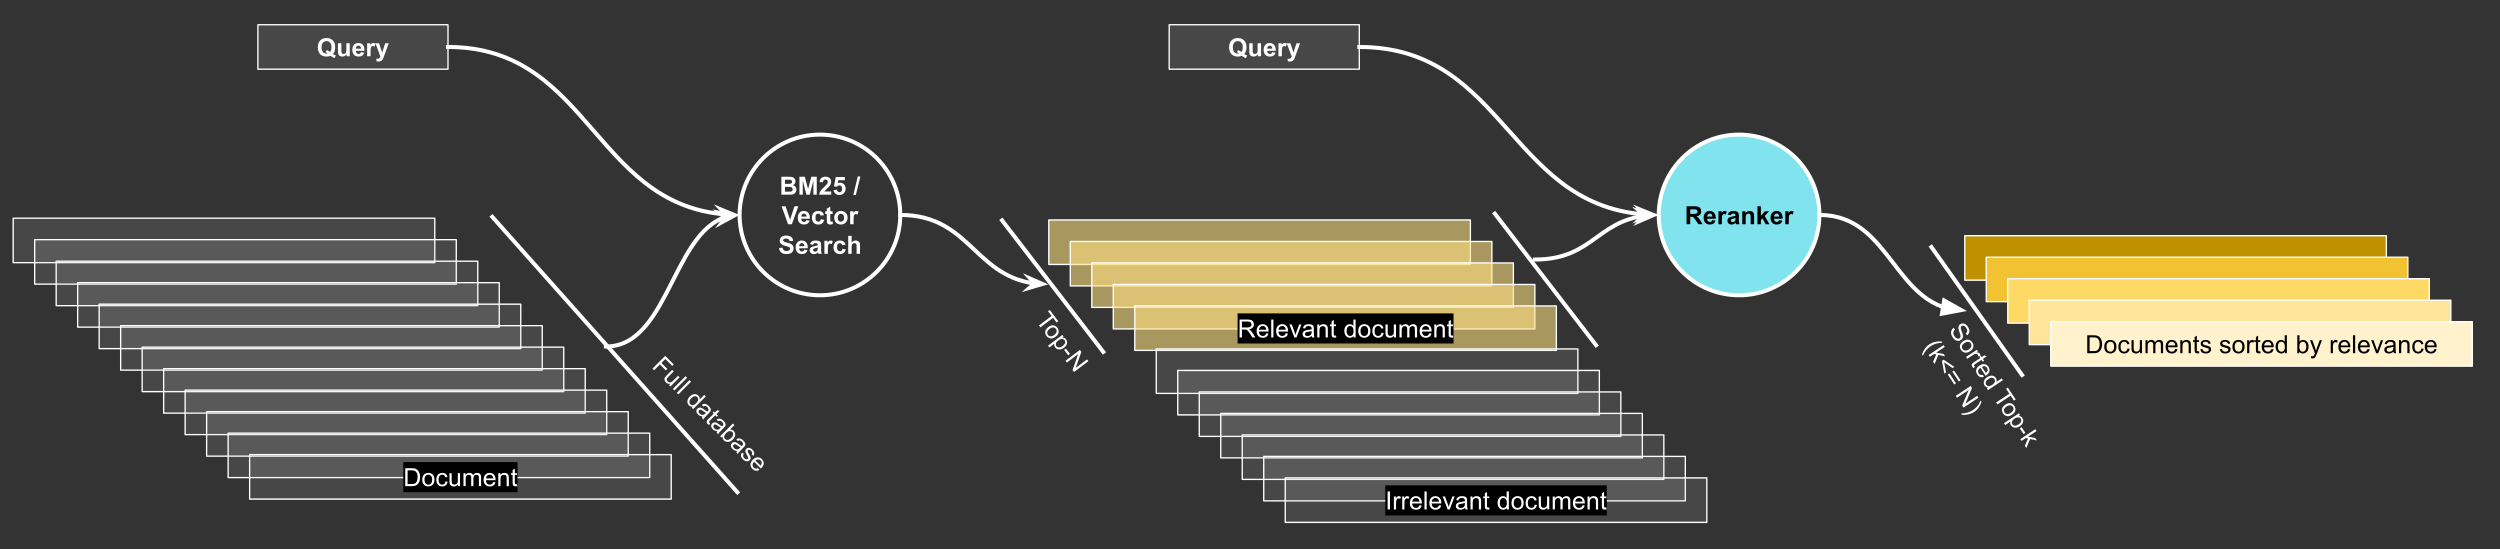 <svg version="1.1" viewBox="0.0 0.0 1860.942 408.693" fill="none" stroke="none" stroke-linecap="square" stroke-miterlimit="10" xmlns:xlink="http://www.w3.org/1999/xlink" xmlns="http://www.w3.org/2000/svg"><rect x="0.0" y="0.0" width="1860.942" height="408.693" fill="#333333" stroke="none"/><clipPath id="p.0"><path d="m0 0l1860.942 0l0 408.693l-1860.942 0l0 -408.693z" clip-rule="nonzero"/></clipPath><g clip-path="url(#p.0)"><path fill="#000000" fill-opacity="0.0" d="m0 0l1860.942 0l0 408.693l-1860.942 0z" fill-rule="evenodd"/><path fill="#ffe082" fill-opacity="0.582" d="m780.696 163.738l313.827 0l0 33.102l-313.827 0z" fill-rule="evenodd"/><path stroke="#ffffff" stroke-width="1.0" stroke-linejoin="round" stroke-linecap="butt" d="m780.696 163.738l313.827 0l0 33.102l-313.827 0z" fill-rule="evenodd"/><path fill="#ffe082" fill-opacity="0.582" d="m796.696 179.738l313.827 0l0 33.102l-313.827 0z" fill-rule="evenodd"/><path stroke="#ffffff" stroke-width="1.0" stroke-linejoin="round" stroke-linecap="butt" d="m796.696 179.738l313.827 0l0 33.102l-313.827 0z" fill-rule="evenodd"/><path fill="#ffe082" fill-opacity="0.582" d="m812.696 195.738l313.827 0l0 33.102l-313.827 0z" fill-rule="evenodd"/><path stroke="#ffffff" stroke-width="1.0" stroke-linejoin="round" stroke-linecap="butt" d="m812.696 195.738l313.827 0l0 33.102l-313.827 0z" fill-rule="evenodd"/><path fill="#ffe082" fill-opacity="0.582" d="m828.696 211.738l313.827 0l0 33.102l-313.827 0z" fill-rule="evenodd"/><path stroke="#ffffff" stroke-width="1.0" stroke-linejoin="round" stroke-linecap="butt" d="m828.696 211.738l313.827 0l0 33.102l-313.827 0z" fill-rule="evenodd"/><path fill="#ffe082" fill-opacity="0.582" d="m844.696 227.738l313.827 0l0 33.102l-313.827 0z" fill-rule="evenodd"/><path stroke="#ffffff" stroke-width="1.0" stroke-linejoin="round" stroke-linecap="butt" d="m844.696 227.738l313.827 0l0 33.102l-313.827 0z" fill-rule="evenodd"/><path fill="#000000" d="m921.236 233.289l160.746 0l0 22.4l-160.746 0l0 -22.4z" fill-rule="nonzero"/><path fill="#000000" fill-opacity="0.0" d="m921.236 234.32l160.746 0l0 21.453l-160.746 0l0 -21.453z" fill-rule="nonzero"/><path fill="#ffffff" d="m922.705 251.209l0 -13.359l5.922 0q1.781 0 2.703 0.359q0.938 0.359 1.484 1.281q0.562 0.906 0.562 2.016q0 1.406 -0.922 2.391q-0.922 0.969 -2.844 1.234q0.703 0.344 1.078 0.672q0.766 0.703 1.453 1.766l2.328 3.641l-2.219 0l-1.766 -2.781q-0.781 -1.203 -1.281 -1.828q-0.5 -0.641 -0.906 -0.891q-0.391 -0.266 -0.797 -0.359q-0.297 -0.078 -0.984 -0.078l-2.047 0l0 5.938l-1.766 0zm1.766 -7.453l3.797 0q1.219 0 1.891 -0.25q0.688 -0.266 1.047 -0.812q0.359 -0.547 0.359 -1.188q0 -0.953 -0.688 -1.562q-0.688 -0.609 -2.188 -0.609l-4.219 0l0 4.422zm18.098 4.344l1.688 0.203q-0.406 1.484 -1.484 2.312q-1.078 0.812 -2.766 0.812q-2.125 0 -3.375 -1.297q-1.234 -1.312 -1.234 -3.672q0 -2.453 1.25 -3.797q1.266 -1.344 3.266 -1.344q1.938 0 3.156 1.328q1.234 1.312 1.234 3.703q0 0.156 0 0.438l-7.219 0q0.094 1.594 0.906 2.453q0.812 0.844 2.016 0.844q0.906 0 1.547 -0.469q0.641 -0.484 1.016 -1.516zm-5.391 -2.656l5.406 0q-0.109 -1.219 -0.625 -1.828q-0.781 -0.953 -2.031 -0.953q-1.125 0 -1.906 0.766q-0.766 0.75 -0.844 2.016zm9.094 5.766l0 -13.359l1.641 0l0 13.359l-1.641 0zm10.817 -3.109l1.688 0.203q-0.406 1.484 -1.484 2.312q-1.078 0.812 -2.766 0.812q-2.125 0 -3.375 -1.297q-1.234 -1.312 -1.234 -3.672q0 -2.453 1.25 -3.797q1.266 -1.344 3.266 -1.344q1.938 0 3.156 1.328q1.234 1.312 1.234 3.703q0 0.156 0 0.438l-7.219 0q0.094 1.594 0.906 2.453q0.812 0.844 2.016 0.844q0.906 0 1.547 -0.469q0.641 -0.484 1.016 -1.516zm-5.391 -2.656l5.406 0q-0.109 -1.219 -0.625 -1.828q-0.781 -0.953 -2.031 -0.953q-1.125 0 -1.906 0.766q-0.766 0.75 -0.844 2.016zm11.829 5.766l-3.688 -9.672l1.734 0l2.078 5.797q0.328 0.938 0.625 1.938q0.203 -0.766 0.609 -1.828l2.141 -5.906l1.688 0l-3.656 9.672l-1.531 0zm12.953 -1.188q-0.922 0.766 -1.766 1.094q-0.828 0.312 -1.797 0.312q-1.594 0 -2.453 -0.781q-0.859 -0.781 -0.859 -1.984q0 -0.719 0.328 -1.297q0.328 -0.594 0.844 -0.938q0.531 -0.359 1.188 -0.547q0.469 -0.125 1.453 -0.25q1.984 -0.234 2.922 -0.562q0.016 -0.344 0.016 -0.422q0 -1.0 -0.469 -1.422q-0.625 -0.547 -1.875 -0.547q-1.156 0 -1.703 0.406q-0.547 0.406 -0.812 1.422l-1.609 -0.219q0.219 -1.016 0.719 -1.641q0.5 -0.641 1.453 -0.984q0.953 -0.344 2.188 -0.344q1.25 0 2.016 0.297q0.781 0.281 1.141 0.734q0.375 0.438 0.516 1.109q0.078 0.422 0.078 1.516l0 2.188q0 2.281 0.109 2.891q0.109 0.594 0.406 1.156l-1.703 0q-0.266 -0.516 -0.328 -1.188zm-0.141 -3.672q-0.891 0.375 -2.672 0.625q-1.016 0.141 -1.438 0.328q-0.422 0.188 -0.656 0.531q-0.219 0.344 -0.219 0.781q0 0.656 0.5 1.094q0.5 0.438 1.453 0.438q0.938 0 1.672 -0.406q0.75 -0.422 1.094 -1.141q0.266 -0.562 0.266 -1.641l0 -0.609zm4.204 4.859l0 -9.672l1.469 0l0 1.375q1.062 -1.594 3.078 -1.594q0.875 0 1.609 0.312q0.734 0.312 1.094 0.828q0.375 0.5 0.516 1.203q0.094 0.453 0.094 1.594l0 5.953l-1.641 0l0 -5.891q0 -1.0 -0.203 -1.484q-0.188 -0.5 -0.672 -0.797q-0.484 -0.297 -1.141 -0.297q-1.047 0 -1.812 0.672q-0.75 0.656 -0.75 2.516l0 5.281l-1.641 0zm13.954 -1.469l0.234 1.453q-0.688 0.141 -1.234 0.141q-0.891 0 -1.391 -0.281q-0.484 -0.281 -0.688 -0.734q-0.203 -0.469 -0.203 -1.938l0 -5.578l-1.203 0l0 -1.266l1.203 0l0 -2.391l1.625 -0.984l0 3.375l1.656 0l0 1.266l-1.656 0l0 5.672q0 0.688 0.078 0.891q0.094 0.203 0.281 0.328q0.203 0.109 0.578 0.109q0.266 0 0.719 -0.062zm13.054 1.469l0 -1.219q-0.906 1.438 -2.703 1.438q-1.156 0 -2.125 -0.641q-0.969 -0.641 -1.5 -1.781q-0.531 -1.141 -0.531 -2.625q0 -1.453 0.484 -2.625q0.484 -1.188 1.438 -1.812q0.969 -0.625 2.172 -0.625q0.875 0 1.547 0.375q0.688 0.359 1.109 0.953l0 -4.797l1.641 0l0 13.359l-1.531 0zm-5.172 -4.828q0 1.859 0.781 2.781q0.781 0.922 1.844 0.922q1.078 0 1.828 -0.875q0.75 -0.891 0.75 -2.688q0 -1.984 -0.766 -2.906q-0.766 -0.938 -1.891 -0.938q-1.078 0 -1.812 0.891q-0.734 0.891 -0.734 2.812zm8.673 -0.016q0 -2.688 1.484 -3.969q1.25 -1.078 3.047 -1.078q2.0 0 3.266 1.312q1.266 1.297 1.266 3.609q0 1.859 -0.562 2.938q-0.562 1.062 -1.641 1.656q-1.062 0.594 -2.328 0.594q-2.031 0 -3.281 -1.297q-1.25 -1.312 -1.25 -3.766zm1.688 0q0 1.859 0.797 2.797q0.812 0.922 2.047 0.922q1.219 0 2.031 -0.922q0.812 -0.938 0.812 -2.844q0 -1.797 -0.812 -2.719q-0.812 -0.922 -2.031 -0.922q-1.234 0 -2.047 0.922q-0.797 0.906 -0.797 2.766zm15.61 1.297l1.609 0.219q-0.266 1.656 -1.359 2.609q-1.078 0.938 -2.672 0.938q-1.984 0 -3.188 -1.297q-1.203 -1.297 -1.203 -3.719q0 -1.578 0.516 -2.75q0.516 -1.172 1.578 -1.75q1.062 -0.594 2.312 -0.594q1.578 0 2.578 0.797q1.0 0.797 1.281 2.266l-1.594 0.234q-0.234 -0.969 -0.812 -1.453q-0.578 -0.5 -1.391 -0.5q-1.234 0 -2.016 0.891q-0.781 0.891 -0.781 2.812q0 1.953 0.75 2.844q0.75 0.875 1.953 0.875q0.969 0 1.609 -0.594q0.656 -0.594 0.828 -1.828zm9.344 3.547l0 -1.422q-1.125 1.641 -3.062 1.641q-0.859 0 -1.609 -0.328q-0.734 -0.328 -1.094 -0.828q-0.359 -0.5 -0.5 -1.219q-0.109 -0.469 -0.109 -1.531l0 -5.984l1.641 0l0 5.359q0 1.281 0.109 1.734q0.156 0.641 0.656 1.016q0.5 0.375 1.234 0.375q0.734 0 1.375 -0.375q0.656 -0.391 0.922 -1.031q0.266 -0.656 0.266 -1.891l0 -5.188l1.641 0l0 9.672l-1.469 0zm4.048 0l0 -9.672l1.469 0l0 1.359q0.453 -0.719 1.203 -1.141q0.766 -0.438 1.719 -0.438q1.078 0 1.766 0.453q0.688 0.438 0.969 1.234q1.156 -1.688 2.984 -1.688q1.453 0 2.219 0.797q0.781 0.797 0.781 2.453l0 6.641l-1.641 0l0 -6.094q0 -0.984 -0.156 -1.406q-0.156 -0.438 -0.578 -0.703q-0.422 -0.266 -0.984 -0.266q-1.016 0 -1.688 0.688q-0.672 0.672 -0.672 2.156l0 5.625l-1.641 0l0 -6.281q0 -1.094 -0.406 -1.641q-0.406 -0.547 -1.312 -0.547q-0.688 0 -1.281 0.359q-0.594 0.359 -0.859 1.062q-0.25 0.703 -0.25 2.031l0 5.016l-1.641 0zm22.166 -3.109l1.688 0.203q-0.406 1.484 -1.484 2.312q-1.078 0.812 -2.766 0.812q-2.125 0 -3.375 -1.297q-1.234 -1.312 -1.234 -3.672q0 -2.453 1.25 -3.797q1.266 -1.344 3.266 -1.344q1.938 0 3.156 1.328q1.234 1.312 1.234 3.703q0 0.156 0 0.438l-7.219 0q0.094 1.594 0.906 2.453q0.812 0.844 2.016 0.844q0.906 0 1.547 -0.469q0.641 -0.484 1.016 -1.516zm-5.391 -2.656l5.406 0q-0.109 -1.219 -0.625 -1.828q-0.781 -0.953 -2.031 -0.953q-1.125 0 -1.906 0.766q-0.766 0.75 -0.844 2.016zm9.141 5.766l0 -9.672l1.469 0l0 1.375q1.062 -1.594 3.078 -1.594q0.875 0 1.609 0.312q0.734 0.312 1.094 0.828q0.375 0.5 0.516 1.203q0.094 0.453 0.094 1.594l0 5.953l-1.641 0l0 -5.891q0 -1.0 -0.203 -1.484q-0.188 -0.5 -0.672 -0.797q-0.484 -0.297 -1.141 -0.297q-1.047 0 -1.812 0.672q-0.75 0.656 -0.75 2.516l0 5.281l-1.641 0zm13.954 -1.469l0.234 1.453q-0.688 0.141 -1.234 0.141q-0.891 0 -1.391 -0.281q-0.484 -0.281 -0.688 -0.734q-0.203 -0.469 -0.203 -1.938l0 -5.578l-1.203 0l0 -1.266l1.203 0l0 -2.391l1.625 -0.984l0 3.375l1.656 0l0 1.266l-1.656 0l0 5.672q0 0.688 0.078 0.891q0.094 0.203 0.281 0.328q0.203 0.109 0.578 0.109q0.266 0 0.719 -0.062z" fill-rule="nonzero"/><path fill="#010000" fill-opacity="0.0" d="m1081.982 234.32l0 0l0 21.453l0 0l0 -21.453z" fill-rule="nonzero"/><path fill="#cccccc" fill-opacity="0.133" d="m860.696 259.738l313.827 0l0 33.102l-313.827 0z" fill-rule="evenodd"/><path stroke="#ffffff" stroke-width="1.0" stroke-linejoin="round" stroke-linecap="butt" d="m860.696 259.738l313.827 0l0 33.102l-313.827 0z" fill-rule="evenodd"/><path fill="#cccccc" fill-opacity="0.133" d="m876.696 275.738l313.827 0l0 33.102l-313.827 0z" fill-rule="evenodd"/><path stroke="#ffffff" stroke-width="1.0" stroke-linejoin="round" stroke-linecap="butt" d="m876.696 275.738l313.827 0l0 33.102l-313.827 0z" fill-rule="evenodd"/><path fill="#cccccc" fill-opacity="0.133" d="m892.696 291.738l313.827 0l0 33.102l-313.827 0z" fill-rule="evenodd"/><path stroke="#ffffff" stroke-width="1.0" stroke-linejoin="round" stroke-linecap="butt" d="m892.696 291.738l313.827 0l0 33.102l-313.827 0z" fill-rule="evenodd"/><path fill="#cccccc" fill-opacity="0.133" d="m908.696 307.738l313.827 0l0 33.102l-313.827 0z" fill-rule="evenodd"/><path stroke="#ffffff" stroke-width="1.0" stroke-linejoin="round" stroke-linecap="butt" d="m908.696 307.738l313.827 0l0 33.102l-313.827 0z" fill-rule="evenodd"/><path fill="#cccccc" fill-opacity="0.133" d="m924.696 323.738l313.827 0l0 33.102l-313.827 0z" fill-rule="evenodd"/><path stroke="#ffffff" stroke-width="1.0" stroke-linejoin="round" stroke-linecap="butt" d="m924.696 323.738l313.827 0l0 33.102l-313.827 0z" fill-rule="evenodd"/><path fill="#cccccc" fill-opacity="0.133" d="m940.696 339.738l313.827 0l0 33.102l-313.827 0z" fill-rule="evenodd"/><path stroke="#ffffff" stroke-width="1.0" stroke-linejoin="round" stroke-linecap="butt" d="m940.696 339.738l313.827 0l0 33.102l-313.827 0z" fill-rule="evenodd"/><path fill="#cccccc" fill-opacity="0.133" d="m956.696 355.738l313.827 0l0 33.102l-313.827 0z" fill-rule="evenodd"/><path stroke="#ffffff" stroke-width="1.0" stroke-linejoin="round" stroke-linecap="butt" d="m956.696 355.738l313.827 0l0 33.102l-313.827 0z" fill-rule="evenodd"/><path fill="#000000" d="m1031.168 361.289l164.882 0l0 22.4l-164.882 0l0 -22.4z" fill-rule="nonzero"/><path fill="#000000" fill-opacity="0.0" d="m1031.168 362.32l93.327 0l0 21.453l-93.327 0l0 -21.453z" fill-rule="nonzero"/><path fill="#ffffff" d="m1032.903 379.209l0 -13.359l1.766 0l0 13.359l-1.766 0zm4.668 0l0 -9.672l1.469 0l0 1.469q0.562 -1.031 1.031 -1.359q0.484 -0.328 1.062 -0.328q0.828 0 1.688 0.531l-0.562 1.516q-0.609 -0.359 -1.203 -0.359q-0.547 0 -0.969 0.328q-0.422 0.328 -0.609 0.891q-0.281 0.875 -0.281 1.922l0 5.062l-1.625 0zm6.213 0l0 -9.672l1.469 0l0 1.469q0.562 -1.031 1.031 -1.359q0.484 -0.328 1.062 -0.328q0.828 0 1.688 0.531l-0.562 1.516q-0.609 -0.359 -1.203 -0.359q-0.547 0 -0.969 0.328q-0.422 0.328 -0.609 0.891q-0.281 0.875 -0.281 1.922l0 5.062l-1.625 0zm12.853 -3.109l1.688 0.203q-0.406 1.484 -1.484 2.312q-1.078 0.812 -2.766 0.812q-2.125 0 -3.375 -1.297q-1.234 -1.312 -1.234 -3.672q0 -2.453 1.25 -3.797q1.266 -1.344 3.266 -1.344q1.938 0 3.156 1.328q1.234 1.312 1.234 3.703q0 0.156 0 0.438l-7.219 0q0.094 1.594 0.906 2.453q0.812 0.844 2.016 0.844q0.906 0 1.547 -0.469q0.641 -0.484 1.016 -1.516zm-5.391 -2.656l5.406 0q-0.109 -1.219 -0.625 -1.828q-0.781 -0.953 -2.031 -0.953q-1.125 0 -1.906 0.766q-0.766 0.75 -0.844 2.016zm9.094 5.766l0 -13.359l1.641 0l0 13.359l-1.641 0zm10.817 -3.109l1.688 0.203q-0.406 1.484 -1.484 2.312q-1.078 0.812 -2.766 0.812q-2.125 0 -3.375 -1.297q-1.234 -1.312 -1.234 -3.672q0 -2.453 1.25 -3.797q1.266 -1.344 3.266 -1.344q1.938 0 3.156 1.328q1.234 1.312 1.234 3.703q0 0.156 0 0.438l-7.219 0q0.094 1.594 0.906 2.453q0.812 0.844 2.016 0.844q0.906 0 1.547 -0.469q0.641 -0.484 1.016 -1.516zm-5.391 -2.656l5.406 0q-0.109 -1.219 -0.625 -1.828q-0.781 -0.953 -2.031 -0.953q-1.125 0 -1.906 0.766q-0.766 0.75 -0.844 2.016zm11.829 5.766l-3.688 -9.672l1.734 0l2.078 5.797q0.328 0.938 0.625 1.938q0.203 -0.766 0.609 -1.828l2.141 -5.906l1.688 0l-3.656 9.672l-1.531 0zm12.953 -1.188q-0.922 0.766 -1.766 1.094q-0.828 0.312 -1.797 0.312q-1.594 0 -2.453 -0.781q-0.859 -0.781 -0.859 -1.984q0 -0.719 0.328 -1.297q0.328 -0.594 0.844 -0.938q0.531 -0.359 1.188 -0.547q0.469 -0.125 1.453 -0.25q1.984 -0.234 2.922 -0.562q0.016 -0.344 0.016 -0.422q0 -1.0 -0.469 -1.422q-0.625 -0.547 -1.875 -0.547q-1.156 0 -1.703 0.406q-0.547 0.406 -0.812 1.422l-1.609 -0.219q0.219 -1.016 0.719 -1.641q0.5 -0.641 1.453 -0.984q0.953 -0.344 2.188 -0.344q1.25 0 2.016 0.297q0.781 0.281 1.141 0.734q0.375 0.438 0.516 1.109q0.078 0.422 0.078 1.516l0 2.188q0 2.281 0.109 2.891q0.109 0.594 0.406 1.156l-1.703 0q-0.266 -0.516 -0.328 -1.188zm-0.141 -3.672q-0.891 0.375 -2.672 0.625q-1.016 0.141 -1.438 0.328q-0.422 0.188 -0.656 0.531q-0.219 0.344 -0.219 0.781q0 0.656 0.5 1.094q0.5 0.438 1.453 0.438q0.938 0 1.672 -0.406q0.75 -0.422 1.094 -1.141q0.266 -0.562 0.266 -1.641l0 -0.609zm4.204 4.859l0 -9.672l1.469 0l0 1.375q1.062 -1.594 3.078 -1.594q0.875 0 1.609 0.312q0.734 0.312 1.094 0.828q0.375 0.5 0.516 1.203q0.094 0.453 0.094 1.594l0 5.953l-1.641 0l0 -5.891q0 -1.0 -0.203 -1.484q-0.188 -0.5 -0.672 -0.797q-0.484 -0.297 -1.141 -0.297q-1.047 0 -1.812 0.672q-0.75 0.656 -0.75 2.516l0 5.281l-1.641 0zm13.954 -1.469l0.234 1.453q-0.688 0.141 -1.234 0.141q-0.891 0 -1.391 -0.281q-0.484 -0.281 -0.688 -0.734q-0.203 -0.469 -0.203 -1.938l0 -5.578l-1.203 0l0 -1.266l1.203 0l0 -2.391l1.625 -0.984l0 3.375l1.656 0l0 1.266l-1.656 0l0 5.672q0 0.688 0.078 0.891q0.094 0.203 0.281 0.328q0.203 0.109 0.578 0.109q0.266 0 0.719 -0.062zm13.054 1.469l0 -1.219q-0.906 1.438 -2.703 1.438q-1.156 0 -2.125 -0.641q-0.969 -0.641 -1.5 -1.781q-0.531 -1.141 -0.531 -2.625q0 -1.453 0.484 -2.625q0.484 -1.188 1.438 -1.812q0.969 -0.625 2.172 -0.625q0.875 0 1.547 0.375q0.688 0.359 1.109 0.953l0 -4.797l1.641 0l0 13.359l-1.531 0zm-5.172 -4.828q0 1.859 0.781 2.781q0.781 0.922 1.844 0.922q1.078 0 1.828 -0.875q0.75 -0.891 0.75 -2.688q0 -1.984 -0.766 -2.906q-0.766 -0.938 -1.891 -0.938q-1.078 0 -1.812 0.891q-0.734 0.891 -0.734 2.812z" fill-rule="nonzero"/><path fill="#010000" fill-opacity="0.0" d="m1124.495 362.32l71.555 0l0 21.453l-71.555 0l0 -21.453z" fill-rule="nonzero"/><path fill="#ffffff" d="m1125.12 374.365q0 -2.688 1.484 -3.969q1.25 -1.078 3.047 -1.078q2.0 0 3.266 1.312q1.266 1.297 1.266 3.609q0 1.859 -0.562 2.938q-0.562 1.062 -1.641 1.656q-1.062 0.594 -2.328 0.594q-2.031 0 -3.281 -1.297q-1.25 -1.312 -1.25 -3.766zm1.688 0q0 1.859 0.797 2.797q0.812 0.922 2.047 0.922q1.219 0 2.031 -0.922q0.812 -0.938 0.812 -2.844q0 -1.797 -0.812 -2.719q-0.812 -0.922 -2.031 -0.922q-1.234 0 -2.047 0.922q-0.797 0.906 -0.797 2.766zm15.61 1.297l1.609 0.219q-0.266 1.656 -1.359 2.609q-1.078 0.938 -2.672 0.938q-1.984 0 -3.188 -1.297q-1.203 -1.297 -1.203 -3.719q0 -1.578 0.516 -2.75q0.516 -1.172 1.578 -1.75q1.062 -0.594 2.312 -0.594q1.578 0 2.578 0.797q1.0 0.797 1.281 2.266l-1.594 0.234q-0.234 -0.969 -0.812 -1.453q-0.578 -0.5 -1.391 -0.5q-1.234 0 -2.016 0.891q-0.781 0.891 -0.781 2.812q0 1.953 0.75 2.844q0.75 0.875 1.953 0.875q0.969 0 1.609 -0.594q0.656 -0.594 0.828 -1.828zm9.344 3.547l0 -1.422q-1.125 1.641 -3.062 1.641q-0.859 0 -1.609 -0.328q-0.734 -0.328 -1.094 -0.828q-0.359 -0.5 -0.5 -1.219q-0.109 -0.469 -0.109 -1.531l0 -5.984l1.641 0l0 5.359q0 1.281 0.109 1.734q0.156 0.641 0.656 1.016q0.5 0.375 1.234 0.375q0.734 0 1.375 -0.375q0.656 -0.391 0.922 -1.031q0.266 -0.656 0.266 -1.891l0 -5.188l1.641 0l0 9.672l-1.469 0zm4.048 0l0 -9.672l1.469 0l0 1.359q0.453 -0.719 1.203 -1.141q0.766 -0.438 1.719 -0.438q1.078 0 1.766 0.453q0.688 0.438 0.969 1.234q1.156 -1.688 2.984 -1.688q1.453 0 2.219 0.797q0.781 0.797 0.781 2.453l0 6.641l-1.641 0l0 -6.094q0 -0.984 -0.156 -1.406q-0.156 -0.438 -0.578 -0.703q-0.422 -0.266 -0.984 -0.266q-1.016 0 -1.688 0.688q-0.672 0.672 -0.672 2.156l0 5.625l-1.641 0l0 -6.281q0 -1.094 -0.406 -1.641q-0.406 -0.547 -1.312 -0.547q-0.688 0 -1.281 0.359q-0.594 0.359 -0.859 1.062q-0.25 0.703 -0.25 2.031l0 5.016l-1.641 0zm22.166 -3.109l1.688 0.203q-0.406 1.484 -1.484 2.312q-1.078 0.812 -2.766 0.812q-2.125 0 -3.375 -1.297q-1.234 -1.312 -1.234 -3.672q0 -2.453 1.25 -3.797q1.266 -1.344 3.266 -1.344q1.938 0 3.156 1.328q1.234 1.312 1.234 3.703q0 0.156 0 0.438l-7.219 0q0.094 1.594 0.906 2.453q0.812 0.844 2.016 0.844q0.906 0 1.547 -0.469q0.641 -0.484 1.016 -1.516zm-5.391 -2.656l5.406 0q-0.109 -1.219 -0.625 -1.828q-0.781 -0.953 -2.031 -0.953q-1.125 0 -1.906 0.766q-0.766 0.75 -0.844 2.016zm9.141 5.766l0 -9.672l1.469 0l0 1.375q1.062 -1.594 3.078 -1.594q0.875 0 1.609 0.312q0.734 0.312 1.094 0.828q0.375 0.5 0.516 1.203q0.094 0.453 0.094 1.594l0 5.953l-1.641 0l0 -5.891q0 -1.0 -0.203 -1.484q-0.188 -0.5 -0.672 -0.797q-0.484 -0.297 -1.141 -0.297q-1.047 0 -1.812 0.672q-0.75 0.656 -0.75 2.516l0 5.281l-1.641 0zm13.954 -1.469l0.234 1.453q-0.688 0.141 -1.234 0.141q-0.891 0 -1.391 -0.281q-0.484 -0.281 -0.688 -0.734q-0.203 -0.469 -0.203 -1.938l0 -5.578l-1.203 0l0 -1.266l1.203 0l0 -2.391l1.625 -0.984l0 3.375l1.656 0l0 1.266l-1.656 0l0 5.672q0 0.688 0.078 0.891q0.094 0.203 0.281 0.328q0.203 0.109 0.578 0.109q0.266 0 0.719 -0.062z" fill-rule="nonzero"/><path fill="#000000" fill-opacity="0.0" d="m1196.05 362.32l0 0l0 21.453l0 0l0 -21.453z" fill-rule="nonzero"/><path fill="#bf9000" d="m1462.523 175.449l313.827 0l0 33.102l-313.827 0z" fill-rule="evenodd"/><path stroke="#ffffff" stroke-width="1.0" stroke-linejoin="round" stroke-linecap="butt" d="m1462.523 175.449l313.827 0l0 33.102l-313.827 0z" fill-rule="evenodd"/><path fill="#f1c232" d="m1478.523 191.449l313.827 0l0 33.102l-313.827 0z" fill-rule="evenodd"/><path stroke="#ffffff" stroke-width="1.0" stroke-linejoin="round" stroke-linecap="butt" d="m1478.523 191.449l313.827 0l0 33.102l-313.827 0z" fill-rule="evenodd"/><path fill="#ffd966" d="m1494.523 207.449l313.827 0l0 33.102l-313.827 0z" fill-rule="evenodd"/><path stroke="#ffffff" stroke-width="1.0" stroke-linejoin="round" stroke-linecap="butt" d="m1494.523 207.449l313.827 0l0 33.102l-313.827 0z" fill-rule="evenodd"/><path fill="#ffe599" d="m1510.523 223.449l313.827 0l0 33.102l-313.827 0z" fill-rule="evenodd"/><path stroke="#ffffff" stroke-width="1.0" stroke-linejoin="round" stroke-linecap="butt" d="m1510.523 223.449l313.827 0l0 33.102l-313.827 0z" fill-rule="evenodd"/><path fill="#fff2cc" d="m1526.523 239.449l313.827 0l0 33.102l-313.827 0z" fill-rule="evenodd"/><path stroke="#ffffff" stroke-width="1.0" stroke-linejoin="round" stroke-linecap="butt" d="m1526.523 239.449l313.827 0l0 33.102l-313.827 0z" fill-rule="evenodd"/><path fill="#000000" d="m1553.697 262.92l0 -13.359l4.609 0q1.547 0 2.375 0.203q1.141 0.25 1.953 0.953q1.062 0.891 1.578 2.281q0.531 1.391 0.531 3.172q0 1.516 -0.359 2.703q-0.359 1.172 -0.922 1.938q-0.547 0.766 -1.203 1.219q-0.656 0.438 -1.594 0.672q-0.938 0.219 -2.141 0.219l-4.828 0zm1.766 -1.578l2.859 0q1.312 0 2.062 -0.234q0.75 -0.25 1.203 -0.703q0.625 -0.625 0.969 -1.688q0.359 -1.062 0.359 -2.578q0 -2.094 -0.688 -3.219q-0.688 -1.125 -1.672 -1.5q-0.703 -0.281 -2.281 -0.281l-2.812 0l0 10.203zm10.895 -3.266q0 -2.688 1.484 -3.969q1.25 -1.078 3.047 -1.078q2.0 0 3.266 1.312q1.266 1.297 1.266 3.609q0 1.859 -0.562 2.938q-0.562 1.062 -1.641 1.656q-1.062 0.594 -2.328 0.594q-2.031 0 -3.281 -1.297q-1.25 -1.312 -1.25 -3.766zm1.688 0q0 1.859 0.797 2.797q0.812 0.922 2.047 0.922q1.219 0 2.031 -0.922q0.812 -0.938 0.812 -2.844q0 -1.797 -0.812 -2.719q-0.812 -0.922 -2.031 -0.922q-1.234 0 -2.047 0.922q-0.797 0.906 -0.797 2.766zm15.61 1.297l1.609 0.219q-0.266 1.656 -1.359 2.609q-1.078 0.938 -2.672 0.938q-1.984 0 -3.188 -1.297q-1.203 -1.297 -1.203 -3.719q0 -1.578 0.516 -2.75q0.516 -1.172 1.578 -1.75q1.062 -0.594 2.312 -0.594q1.578 0 2.578 0.797q1.0 0.797 1.281 2.266l-1.594 0.234q-0.234 -0.969 -0.812 -1.453q-0.578 -0.5 -1.391 -0.5q-1.234 0 -2.016 0.891q-0.781 0.891 -0.781 2.813q0 1.953 0.75 2.844q0.75 0.875 1.953 0.875q0.969 0 1.609 -0.594q0.656 -0.594 0.828 -1.828zm9.344 3.547l0 -1.422q-1.125 1.641 -3.062 1.641q-0.859 0 -1.609 -0.328q-0.734 -0.328 -1.094 -0.828q-0.359 -0.5 -0.5 -1.219q-0.109 -0.469 -0.109 -1.531l0 -5.984l1.641 0l0 5.359q0 1.281 0.109 1.734q0.156 0.641 0.656 1.016q0.5 0.375 1.234 0.375q0.734 0 1.375 -0.375q0.656 -0.391 0.922 -1.031q0.266 -0.656 0.266 -1.891l0 -5.188l1.641 0l0 9.672l-1.469 0zm4.048 0l0 -9.672l1.469 0l0 1.359q0.453 -0.719 1.203 -1.141q0.766 -0.438 1.719 -0.438q1.078 0 1.766 0.453q0.688 0.438 0.969 1.234q1.156 -1.688 2.984 -1.688q1.453 0 2.219 0.797q0.781 0.797 0.781 2.453l0 6.641l-1.641 0l0 -6.094q0 -0.984 -0.156 -1.406q-0.156 -0.438 -0.578 -0.703q-0.422 -0.266 -0.984 -0.266q-1.016 0 -1.688 0.688q-0.672 0.672 -0.672 2.156l0 5.625l-1.641 0l0 -6.281q0 -1.094 -0.406 -1.641q-0.406 -0.547 -1.312 -0.547q-0.688 0 -1.281 0.359q-0.594 0.359 -0.859 1.062q-0.25 0.703 -0.25 2.031l0 5.016l-1.641 0zm22.166 -3.109l1.688 0.203q-0.406 1.484 -1.484 2.312q-1.078 0.812 -2.766 0.812q-2.125 0 -3.375 -1.297q-1.234 -1.312 -1.234 -3.672q0 -2.453 1.25 -3.797q1.266 -1.344 3.266 -1.344q1.938 0 3.156 1.328q1.234 1.312 1.234 3.703q0 0.156 0 0.438l-7.219 0q0.094 1.594 0.906 2.453q0.812 0.844 2.016 0.844q0.906 0 1.547 -0.469q0.641 -0.484 1.016 -1.516zm-5.391 -2.656l5.406 0q-0.109 -1.219 -0.625 -1.828q-0.781 -0.953 -2.031 -0.953q-1.125 0 -1.906 0.766q-0.766 0.75 -0.844 2.016zm9.141 5.766l0 -9.672l1.469 0l0 1.375q1.062 -1.594 3.078 -1.594q0.875 0 1.609 0.312q0.734 0.312 1.094 0.828q0.375 0.5 0.516 1.203q0.094 0.453 0.094 1.594l0 5.953l-1.641 0l0 -5.891q0 -1.0 -0.203 -1.484q-0.188 -0.5 -0.672 -0.797q-0.484 -0.297 -1.141 -0.297q-1.047 0 -1.812 0.672q-0.75 0.656 -0.75 2.516l0 5.281l-1.641 0zm13.954 -1.469l0.234 1.453q-0.688 0.141 -1.234 0.141q-0.891 0 -1.391 -0.281q-0.484 -0.281 -0.688 -0.734q-0.203 -0.469 -0.203 -1.938l0 -5.578l-1.203 0l0 -1.266l1.203 0l0 -2.391l1.625 -0.984l0 3.375l1.656 0l0 1.266l-1.656 0l0 5.672q0 0.688 0.078 0.891q0.094 0.203 0.281 0.328q0.203 0.109 0.578 0.109q0.266 0 0.719 -0.062zm0.949 -1.422l1.625 -0.25q0.125 0.969 0.75 1.5q0.625 0.516 1.75 0.516q1.125 0 1.672 -0.453q0.547 -0.469 0.547 -1.094q0 -0.547 -0.484 -0.875q-0.328 -0.219 -1.672 -0.547q-1.812 -0.469 -2.516 -0.797q-0.688 -0.328 -1.047 -0.906q-0.359 -0.594 -0.359 -1.313q0 -0.641 0.297 -1.188q0.297 -0.562 0.812 -0.922q0.375 -0.281 1.031 -0.469q0.672 -0.203 1.422 -0.203q1.141 0 2.0 0.328q0.859 0.328 1.266 0.891q0.422 0.562 0.578 1.5l-1.609 0.219q-0.109 -0.75 -0.641 -1.172q-0.516 -0.422 -1.469 -0.422q-1.141 0 -1.625 0.375q-0.469 0.375 -0.469 0.875q0 0.312 0.188 0.578q0.203 0.266 0.641 0.438q0.234 0.094 1.438 0.422q1.75 0.453 2.438 0.75q0.688 0.297 1.078 0.859q0.391 0.562 0.391 1.406q0 0.828 -0.484 1.547q-0.469 0.719 -1.375 1.125q-0.906 0.391 -2.047 0.391q-1.875 0 -2.875 -0.781q-0.984 -0.781 -1.25 -2.328zm14.511 0l1.625 -0.25q0.125 0.969 0.75 1.5q0.625 0.516 1.75 0.516q1.125 0 1.672 -0.453q0.547 -0.469 0.547 -1.094q0 -0.547 -0.484 -0.875q-0.328 -0.219 -1.672 -0.547q-1.812 -0.469 -2.516 -0.797q-0.688 -0.328 -1.047 -0.906q-0.359 -0.594 -0.359 -1.313q0 -0.641 0.297 -1.188q0.297 -0.562 0.812 -0.922q0.375 -0.281 1.031 -0.469q0.672 -0.203 1.422 -0.203q1.141 0 2.0 0.328q0.859 0.328 1.266 0.891q0.422 0.562 0.578 1.5l-1.609 0.219q-0.109 -0.75 -0.641 -1.172q-0.516 -0.422 -1.469 -0.422q-1.141 0 -1.625 0.375q-0.469 0.375 -0.469 0.875q0 0.312 0.188 0.578q0.203 0.266 0.641 0.438q0.234 0.094 1.438 0.422q1.75 0.453 2.438 0.75q0.688 0.297 1.078 0.859q0.391 0.562 0.391 1.406q0 0.828 -0.484 1.547q-0.469 0.719 -1.375 1.125q-0.906 0.391 -2.047 0.391q-1.875 0 -2.875 -0.781q-0.984 -0.781 -1.25 -2.328zm9.375 -1.953q0 -2.688 1.484 -3.969q1.25 -1.078 3.047 -1.078q2.0 0 3.266 1.312q1.266 1.297 1.266 3.609q0 1.859 -0.562 2.938q-0.562 1.062 -1.641 1.656q-1.062 0.594 -2.328 0.594q-2.031 0 -3.281 -1.297q-1.25 -1.312 -1.25 -3.766zm1.688 0q0 1.859 0.797 2.797q0.812 0.922 2.047 0.922q1.219 0 2.031 -0.922q0.812 -0.938 0.812 -2.844q0 -1.797 -0.812 -2.719q-0.812 -0.922 -2.031 -0.922q-1.234 0 -2.047 0.922q-0.797 0.906 -0.797 2.766zm9.282 4.844l0 -9.672l1.469 0l0 1.469q0.562 -1.031 1.031 -1.359q0.484 -0.328 1.062 -0.328q0.828 0 1.688 0.531l-0.562 1.516q-0.609 -0.359 -1.203 -0.359q-0.547 0 -0.969 0.328q-0.422 0.328 -0.609 0.891q-0.281 0.875 -0.281 1.922l0 5.062l-1.625 0zm9.806 -1.469l0.234 1.453q-0.688 0.141 -1.234 0.141q-0.891 0 -1.391 -0.281q-0.484 -0.281 -0.688 -0.734q-0.203 -0.469 -0.203 -1.938l0 -5.578l-1.203 0l0 -1.266l1.203 0l0 -2.391l1.625 -0.984l0 3.375l1.656 0l0 1.266l-1.656 0l0 5.672q0 0.688 0.078 0.891q0.094 0.203 0.281 0.328q0.203 0.109 0.578 0.109q0.266 0 0.719 -0.062zm8.23 -1.641l1.688 0.203q-0.406 1.484 -1.484 2.312q-1.078 0.812 -2.766 0.812q-2.125 0 -3.375 -1.297q-1.234 -1.312 -1.234 -3.672q0 -2.453 1.25 -3.797q1.266 -1.344 3.266 -1.344q1.938 0 3.156 1.328q1.234 1.312 1.234 3.703q0 0.156 0 0.438l-7.219 0q0.094 1.594 0.906 2.453q0.812 0.844 2.016 0.844q0.906 0 1.547 -0.469q0.641 -0.484 1.016 -1.516zm-5.391 -2.656l5.406 0q-0.109 -1.219 -0.625 -1.828q-0.781 -0.953 -2.031 -0.953q-1.125 0 -1.906 0.766q-0.766 0.75 -0.844 2.016zm15.407 5.766l0 -1.219q-0.906 1.438 -2.703 1.438q-1.156 0 -2.125 -0.641q-0.969 -0.641 -1.5 -1.781q-0.531 -1.141 -0.531 -2.625q0 -1.453 0.484 -2.625q0.484 -1.188 1.438 -1.812q0.969 -0.625 2.172 -0.625q0.875 0 1.547 0.375q0.688 0.359 1.109 0.953l0 -4.797l1.641 0l0 13.359l-1.531 0zm-5.172 -4.828q0 1.859 0.781 2.781q0.781 0.922 1.844 0.922q1.078 0 1.828 -0.875q0.75 -0.891 0.75 -2.688q0 -1.984 -0.766 -2.906q-0.766 -0.938 -1.891 -0.938q-1.078 0 -1.812 0.891q-0.734 0.891 -0.734 2.813zm15.965 4.828l-1.516 0l0 -13.359l1.641 0l0 4.766q1.047 -1.297 2.656 -1.297q0.891 0 1.688 0.359q0.797 0.359 1.312 1.016q0.516 0.641 0.797 1.562q0.297 0.922 0.297 1.969q0 2.484 -1.234 3.844q-1.219 1.359 -2.953 1.359q-1.703 0 -2.688 -1.438l0 1.219zm-0.016 -4.906q0 1.734 0.484 2.516q0.766 1.266 2.094 1.266q1.078 0 1.859 -0.938q0.781 -0.938 0.781 -2.781q0 -1.891 -0.75 -2.797q-0.75 -0.906 -1.828 -0.906q-1.062 0 -1.859 0.938q-0.781 0.938 -0.781 2.703zm8.813 8.625l-0.188 -1.531q0.547 0.141 0.938 0.141q0.547 0 0.875 -0.188q0.328 -0.172 0.547 -0.5q0.156 -0.25 0.5 -1.219q0.047 -0.141 0.141 -0.406l-3.672 -9.688l1.766 0l2.016 5.594q0.391 1.078 0.703 2.25q0.281 -1.125 0.672 -2.203l2.078 -5.641l1.641 0l-3.688 9.828q-0.594 1.609 -0.922 2.203q-0.438 0.812 -1.0 1.188q-0.562 0.375 -1.344 0.375q-0.484 0 -1.062 -0.203zm14.574 -3.719l0 -9.672l1.469 0l0 1.469q0.562 -1.031 1.031 -1.359q0.484 -0.328 1.062 -0.328q0.828 0 1.688 0.531l-0.562 1.516q-0.609 -0.359 -1.203 -0.359q-0.547 0 -0.969 0.328q-0.422 0.328 -0.609 0.891q-0.281 0.875 -0.281 1.922l0 5.062l-1.625 0zm12.853 -3.109l1.688 0.203q-0.406 1.484 -1.484 2.312q-1.078 0.812 -2.766 0.812q-2.125 0 -3.375 -1.297q-1.234 -1.312 -1.234 -3.672q0 -2.453 1.25 -3.797q1.266 -1.344 3.266 -1.344q1.938 0 3.156 1.328q1.234 1.312 1.234 3.703q0 0.156 0 0.438l-7.219 0q0.094 1.594 0.906 2.453q0.812 0.844 2.016 0.844q0.906 0 1.547 -0.469q0.641 -0.484 1.016 -1.516zm-5.391 -2.656l5.406 0q-0.109 -1.219 -0.625 -1.828q-0.781 -0.953 -2.031 -0.953q-1.125 0 -1.906 0.766q-0.766 0.75 -0.844 2.016zm9.094 5.766l0 -13.359l1.641 0l0 13.359l-1.641 0zm10.817 -3.109l1.688 0.203q-0.406 1.484 -1.484 2.312q-1.078 0.812 -2.766 0.812q-2.125 0 -3.375 -1.297q-1.234 -1.312 -1.234 -3.672q0 -2.453 1.25 -3.797q1.266 -1.344 3.266 -1.344q1.938 0 3.156 1.328q1.234 1.312 1.234 3.703q0 0.156 0 0.438l-7.219 0q0.094 1.594 0.906 2.453q0.812 0.844 2.016 0.844q0.906 0 1.547 -0.469q0.641 -0.484 1.016 -1.516zm-5.391 -2.656l5.406 0q-0.109 -1.219 -0.625 -1.828q-0.781 -0.953 -2.031 -0.953q-1.125 0 -1.906 0.766q-0.766 0.75 -0.844 2.016zm11.829 5.766l-3.688 -9.672l1.734 0l2.078 5.797q0.328 0.938 0.625 1.938q0.203 -0.766 0.609 -1.828l2.141 -5.906l1.688 0l-3.656 9.672l-1.531 0zm12.953 -1.188q-0.922 0.766 -1.766 1.094q-0.828 0.312 -1.797 0.312q-1.594 0 -2.453 -0.781q-0.859 -0.781 -0.859 -1.984q0 -0.719 0.328 -1.297q0.328 -0.594 0.844 -0.938q0.531 -0.359 1.188 -0.547q0.469 -0.125 1.453 -0.25q1.984 -0.234 2.922 -0.562q0.016 -0.344 0.016 -0.422q0 -1 -0.469 -1.422q-0.625 -0.547 -1.875 -0.547q-1.156 0 -1.703 0.406q-0.547 0.406 -0.812 1.422l-1.609 -0.219q0.219 -1.016 0.719 -1.641q0.5 -0.641 1.453 -0.984q0.953 -0.344 2.188 -0.344q1.25 0 2.016 0.297q0.781 0.281 1.141 0.734q0.375 0.438 0.516 1.109q0.078 0.422 0.078 1.516l0 2.188q0 2.281 0.109 2.891q0.109 0.594 0.406 1.156l-1.703 0q-0.266 -0.516 -0.328 -1.188zm-0.141 -3.672q-0.891 0.375 -2.672 0.625q-1.016 0.141 -1.438 0.328q-0.422 0.188 -0.656 0.531q-0.219 0.344 -0.219 0.781q0 0.656 0.5 1.094q0.5 0.438 1.453 0.438q0.938 0 1.672 -0.406q0.75 -0.422 1.094 -1.141q0.266 -0.562 0.266 -1.641l0 -0.609zm4.204 4.859l0 -9.672l1.469 0l0 1.375q1.062 -1.594 3.078 -1.594q0.875 0 1.609 0.312q0.734 0.312 1.094 0.828q0.375 0.5 0.516 1.203q0.094 0.453 0.094 1.594l0 5.953l-1.641 0l0 -5.891q0 -1.0 -0.203 -1.484q-0.188 -0.5 -0.672 -0.797q-0.484 -0.297 -1.141 -0.297q-1.047 0 -1.812 0.672q-0.75 0.656 -0.75 2.516l0 5.281l-1.641 0zm16.688 -3.547l1.609 0.219q-0.266 1.656 -1.359 2.609q-1.078 0.938 -2.672 0.938q-1.984 0 -3.188 -1.297q-1.203 -1.297 -1.203 -3.719q0 -1.578 0.516 -2.75q0.516 -1.172 1.578 -1.75q1.062 -0.594 2.312 -0.594q1.578 0 2.578 0.797q1.0 0.797 1.281 2.266l-1.594 0.234q-0.234 -0.969 -0.812 -1.453q-0.578 -0.5 -1.391 -0.5q-1.234 0 -2.016 0.891q-0.781 0.891 -0.781 2.813q0 1.953 0.75 2.844q0.75 0.875 1.953 0.875q0.969 0 1.609 -0.594q0.656 -0.594 0.828 -1.828zm9.641 0.438l1.688 0.203q-0.406 1.484 -1.484 2.312q-1.078 0.812 -2.766 0.812q-2.125 0 -3.375 -1.297q-1.234 -1.312 -1.234 -3.672q0 -2.453 1.25 -3.797q1.266 -1.344 3.266 -1.344q1.938 0 3.156 1.328q1.234 1.312 1.234 3.703q0 0.156 0 0.438l-7.219 0q0.094 1.594 0.906 2.453q0.812 0.844 2.016 0.844q0.906 0 1.547 -0.469q0.641 -0.484 1.016 -1.516zm-5.391 -2.656l5.406 0q-0.109 -1.219 -0.625 -1.828q-0.781 -0.953 -2.031 -0.953q-1.125 0 -1.906 0.766q-0.766 0.75 -0.844 2.016z" fill-rule="nonzero"/><path fill="#cccccc" fill-opacity="0.133" d="m9.811 162.417l313.827 0l0 33.102l-313.827 0z" fill-rule="evenodd"/><path stroke="#ffffff" stroke-width="1.0" stroke-linejoin="round" stroke-linecap="butt" d="m9.811 162.417l313.827 0l0 33.102l-313.827 0z" fill-rule="evenodd"/><path fill="#cccccc" fill-opacity="0.133" d="m25.811 178.417l313.827 0l0 33.102l-313.827 0z" fill-rule="evenodd"/><path stroke="#ffffff" stroke-width="1.0" stroke-linejoin="round" stroke-linecap="butt" d="m25.811 178.417l313.827 0l0 33.102l-313.827 0z" fill-rule="evenodd"/><path fill="#cccccc" fill-opacity="0.133" d="m41.811 194.417l313.827 0l0 33.102l-313.827 0z" fill-rule="evenodd"/><path stroke="#ffffff" stroke-width="1.0" stroke-linejoin="round" stroke-linecap="butt" d="m41.811 194.417l313.827 0l0 33.102l-313.827 0z" fill-rule="evenodd"/><path fill="#cccccc" fill-opacity="0.133" d="m57.811 210.417l313.827 0l0 33.102l-313.827 0z" fill-rule="evenodd"/><path stroke="#ffffff" stroke-width="1.0" stroke-linejoin="round" stroke-linecap="butt" d="m57.811 210.417l313.827 0l0 33.102l-313.827 0z" fill-rule="evenodd"/><path fill="#cccccc" fill-opacity="0.133" d="m73.811 226.417l313.827 0l0 33.102l-313.827 0z" fill-rule="evenodd"/><path stroke="#ffffff" stroke-width="1.0" stroke-linejoin="round" stroke-linecap="butt" d="m73.811 226.417l313.827 0l0 33.102l-313.827 0z" fill-rule="evenodd"/><path fill="#cccccc" fill-opacity="0.133" d="m89.811 242.417l313.827 0l0 33.102l-313.827 0z" fill-rule="evenodd"/><path stroke="#ffffff" stroke-width="1.0" stroke-linejoin="round" stroke-linecap="butt" d="m89.811 242.417l313.827 0l0 33.102l-313.827 0z" fill-rule="evenodd"/><path fill="#cccccc" fill-opacity="0.133" d="m105.811 258.417l313.827 0l0 33.102l-313.827 0z" fill-rule="evenodd"/><path stroke="#ffffff" stroke-width="1.0" stroke-linejoin="round" stroke-linecap="butt" d="m105.811 258.417l313.827 0l0 33.102l-313.827 0z" fill-rule="evenodd"/><path fill="#cccccc" fill-opacity="0.133" d="m121.811 274.417l313.827 0l0 33.102l-313.827 0z" fill-rule="evenodd"/><path stroke="#ffffff" stroke-width="1.0" stroke-linejoin="round" stroke-linecap="butt" d="m121.811 274.417l313.827 0l0 33.102l-313.827 0z" fill-rule="evenodd"/><path fill="#cccccc" fill-opacity="0.133" d="m137.811 290.417l313.827 0l0 33.102l-313.827 0z" fill-rule="evenodd"/><path stroke="#ffffff" stroke-width="1.0" stroke-linejoin="round" stroke-linecap="butt" d="m137.811 290.417l313.827 0l0 33.102l-313.827 0z" fill-rule="evenodd"/><path fill="#cccccc" fill-opacity="0.133" d="m153.811 306.417l313.827 0l0 33.102l-313.827 0z" fill-rule="evenodd"/><path stroke="#ffffff" stroke-width="1.0" stroke-linejoin="round" stroke-linecap="butt" d="m153.811 306.417l313.827 0l0 33.102l-313.827 0z" fill-rule="evenodd"/><path fill="#cccccc" fill-opacity="0.133" d="m169.811 322.417l313.827 0l0 33.102l-313.827 0z" fill-rule="evenodd"/><path stroke="#ffffff" stroke-width="1.0" stroke-linejoin="round" stroke-linecap="butt" d="m169.811 322.417l313.827 0l0 33.102l-313.827 0z" fill-rule="evenodd"/><path fill="#cccccc" fill-opacity="0.133" d="m185.811 338.417l313.827 0l0 33.102l-313.827 0z" fill-rule="evenodd"/><path stroke="#ffffff" stroke-width="1.0" stroke-linejoin="round" stroke-linecap="butt" d="m185.811 338.417l313.827 0l0 33.102l-313.827 0z" fill-rule="evenodd"/><path fill="#000000" d="m300.21 343.968l85.028 0l0 22.4l-85.028 0l0 -22.4z" fill-rule="nonzero"/><path fill="#000000" fill-opacity="0.0" d="m300.21 344.999l85.028 0l0 21.453l-85.028 0l0 -21.453z" fill-rule="nonzero"/><path fill="#ffffff" d="m301.647 361.888l0 -13.359l4.609 0q1.547 0 2.375 0.203q1.141 0.25 1.953 0.953q1.062 0.891 1.578 2.281q0.531 1.391 0.531 3.172q0 1.516 -0.359 2.703q-0.359 1.172 -0.922 1.938q-0.547 0.766 -1.203 1.219q-0.656 0.438 -1.594 0.672q-0.938 0.219 -2.141 0.219l-4.828 0zm1.766 -1.578l2.859 0q1.312 0 2.062 -0.234q0.75 -0.25 1.203 -0.703q0.625 -0.625 0.969 -1.688q0.359 -1.062 0.359 -2.578q0 -2.094 -0.688 -3.219q-0.688 -1.125 -1.672 -1.5q-0.703 -0.281 -2.281 -0.281l-2.812 0l0 10.203zm10.895 -3.266q0 -2.688 1.484 -3.969q1.25 -1.078 3.047 -1.078q2.0 0 3.266 1.312q1.266 1.297 1.266 3.609q0 1.859 -0.562 2.938q-0.562 1.062 -1.641 1.656q-1.062 0.594 -2.328 0.594q-2.031 0 -3.281 -1.297q-1.25 -1.312 -1.25 -3.766zm1.688 0q0 1.859 0.797 2.797q0.812 0.922 2.047 0.922q1.219 0 2.031 -0.922q0.812 -0.938 0.812 -2.844q0 -1.797 -0.812 -2.719q-0.812 -0.922 -2.031 -0.922q-1.234 0 -2.047 0.922q-0.797 0.906 -0.797 2.766zm15.61 1.297l1.609 0.219q-0.266 1.656 -1.359 2.609q-1.078 0.938 -2.672 0.938q-1.984 0 -3.188 -1.297q-1.203 -1.297 -1.203 -3.719q0 -1.578 0.516 -2.75q0.516 -1.172 1.578 -1.75q1.062 -0.594 2.312 -0.594q1.578 0 2.578 0.797q1.0 0.797 1.281 2.266l-1.594 0.234q-0.234 -0.969 -0.812 -1.453q-0.578 -0.5 -1.391 -0.5q-1.234 0 -2.016 0.891q-0.781 0.891 -0.781 2.812q0 1.953 0.75 2.844q0.75 0.875 1.953 0.875q0.969 0 1.609 -0.594q0.656 -0.594 0.828 -1.828zm9.344 3.547l0 -1.422q-1.125 1.641 -3.062 1.641q-0.859 0 -1.609 -0.328q-0.734 -0.328 -1.094 -0.828q-0.359 -0.5 -0.5 -1.219q-0.109 -0.469 -0.109 -1.531l0 -5.984l1.641 0l0 5.359q0 1.281 0.109 1.734q0.156 0.641 0.656 1.016q0.5 0.375 1.234 0.375q0.734 0 1.375 -0.375q0.656 -0.391 0.922 -1.031q0.266 -0.656 0.266 -1.891l0 -5.188l1.641 0l0 9.672l-1.469 0zm4.048 0l0 -9.672l1.469 0l0 1.359q0.453 -0.719 1.203 -1.141q0.766 -0.438 1.719 -0.438q1.078 0 1.766 0.453q0.688 0.438 0.969 1.234q1.156 -1.688 2.984 -1.688q1.453 0 2.219 0.797q0.781 0.797 0.781 2.453l0 6.641l-1.641 0l0 -6.094q0 -0.984 -0.156 -1.406q-0.156 -0.438 -0.578 -0.703q-0.422 -0.266 -0.984 -0.266q-1.016 0 -1.688 0.688q-0.672 0.672 -0.672 2.156l0 5.625l-1.641 0l0 -6.281q0 -1.094 -0.406 -1.641q-0.406 -0.547 -1.312 -0.547q-0.688 0 -1.281 0.359q-0.594 0.359 -0.859 1.062q-0.25 0.703 -0.25 2.031l0 5.016l-1.641 0zm22.166 -3.109l1.688 0.203q-0.406 1.484 -1.484 2.312q-1.078 0.812 -2.766 0.812q-2.125 0 -3.375 -1.297q-1.234 -1.312 -1.234 -3.672q0 -2.453 1.25 -3.797q1.266 -1.344 3.266 -1.344q1.938 0 3.156 1.328q1.234 1.312 1.234 3.703q0 0.156 0 0.438l-7.219 0q0.094 1.594 0.906 2.453q0.812 0.844 2.016 0.844q0.906 0 1.547 -0.469q0.641 -0.484 1.016 -1.516zm-5.391 -2.656l5.406 0q-0.109 -1.219 -0.625 -1.828q-0.781 -0.953 -2.031 -0.953q-1.125 0 -1.906 0.766q-0.766 0.75 -0.844 2.016zm9.141 5.766l0 -9.672l1.469 0l0 1.375q1.062 -1.594 3.078 -1.594q0.875 0 1.609 0.312q0.734 0.312 1.094 0.828q0.375 0.5 0.516 1.203q0.094 0.453 0.094 1.594l0 5.953l-1.641 0l0 -5.891q0 -1.0 -0.203 -1.484q-0.188 -0.5 -0.672 -0.797q-0.484 -0.297 -1.141 -0.297q-1.047 0 -1.812 0.672q-0.75 0.656 -0.75 2.516l0 5.281l-1.641 0zm13.954 -1.469l0.234 1.453q-0.688 0.141 -1.234 0.141q-0.891 0 -1.391 -0.281q-0.484 -0.281 -0.688 -0.734q-0.203 -0.469 -0.203 -1.938l0 -5.578l-1.203 0l0 -1.266l1.203 0l0 -2.391l1.625 -0.984l0 3.375l1.656 0l0 1.266l-1.656 0l0 5.672q0 0.688 0.078 0.891q0.094 0.203 0.281 0.328q0.203 0.109 0.578 0.109q0.266 0 0.719 -0.062z" fill-rule="nonzero"/><path fill="#010000" fill-opacity="0.0" d="m385.238 344.999l0 0l0 21.453l0 0l0 -21.453z" fill-rule="nonzero"/><path fill="#cccccc" fill-opacity="0.133" d="m191.969 18.417l141.512 0l0 33.102l-141.512 0z" fill-rule="evenodd"/><path stroke="#ffffff" stroke-width="1.0" stroke-linejoin="round" stroke-linecap="butt" d="m191.969 18.417l141.512 0l0 33.102l-141.512 0z" fill-rule="evenodd"/><path fill="#ffffff" d="m247.874 40.201q0.984 0.703 2.156 1.125l-1.0 1.906q-0.609 -0.188 -1.188 -0.5q-0.125 -0.062 -1.797 -1.188q-1.312 0.578 -2.906 0.578q-3.078 0 -4.828 -1.812q-1.734 -1.812 -1.734 -5.094q0 -3.281 1.75 -5.094q1.75 -1.812 4.75 -1.812q2.969 0 4.703 1.812q1.734 1.812 1.734 5.094q0 1.719 -0.484 3.031q-0.359 1.016 -1.156 1.953zm-2.172 -1.531q0.516 -0.609 0.781 -1.469q0.266 -0.875 0.266 -1.984q0 -2.312 -1.031 -3.453q-1.016 -1.156 -2.672 -1.156q-1.641 0 -2.672 1.156q-1.016 1.141 -1.016 3.453q0 2.328 1.016 3.5q1.031 1.156 2.594 1.156q0.578 0 1.109 -0.188q-0.828 -0.531 -1.672 -0.844l0.75 -1.531q1.344 0.453 2.547 1.359zm12.277 3.219l0 -1.453q-0.531 0.781 -1.391 1.234q-0.859 0.438 -1.812 0.438q-0.969 0 -1.75 -0.422q-0.766 -0.438 -1.125 -1.203q-0.344 -0.781 -0.344 -2.141l0 -6.125l2.562 0l0 4.438q0 2.047 0.141 2.516q0.141 0.453 0.516 0.719q0.375 0.266 0.953 0.266q0.656 0 1.172 -0.359q0.516 -0.359 0.703 -0.891q0.203 -0.531 0.203 -2.609l0 -4.078l2.547 0l0 9.672l-2.375 0zm10.63 -3.078l2.547 0.422q-0.484 1.406 -1.547 2.141q-1.062 0.734 -2.656 0.734q-2.516 0 -3.734 -1.656q-0.953 -1.312 -0.953 -3.328q0 -2.406 1.25 -3.766q1.266 -1.359 3.188 -1.359q2.156 0 3.406 1.422q1.25 1.422 1.188 4.375l-6.406 0q0.031 1.141 0.609 1.781q0.594 0.625 1.484 0.625q0.594 0 1.0 -0.328q0.422 -0.328 0.625 -1.062zm0.156 -2.594q-0.031 -1.109 -0.578 -1.688q-0.547 -0.578 -1.328 -0.578q-0.844 0 -1.391 0.609q-0.547 0.609 -0.531 1.656l3.828 0zm7.079 5.672l-2.562 0l0 -9.672l2.375 0l0 1.375q0.609 -0.984 1.094 -1.281q0.484 -0.313 1.109 -0.313q0.875 0 1.688 0.484l-0.797 2.234q-0.641 -0.422 -1.203 -0.422q-0.531 0 -0.906 0.297q-0.375 0.297 -0.594 1.078q-0.203 0.766 -0.203 3.234l0 2.984zm3.588 -9.672l2.719 0l2.328 6.859l2.25 -6.859l2.656 0l-3.422 9.312l-0.609 1.688q-0.328 0.844 -0.641 1.281q-0.312 0.453 -0.703 0.719q-0.391 0.281 -0.969 0.438q-0.578 0.156 -1.312 0.156q-0.734 0 -1.453 -0.156l-0.219 -2.0q0.594 0.125 1.078 0.125q0.891 0 1.312 -0.531q0.438 -0.516 0.672 -1.328l-3.688 -9.703z" fill-rule="nonzero"/><path fill="#000000" fill-opacity="0.0" d="m550.546 159.999l0 0c0 -33.024 26.771 -59.795 59.795 -59.795l0 0c15.859 0 31.068 6.3 42.282 17.514c11.214 11.214 17.514 26.423 17.514 42.282l0 0c0 33.024 -26.771 59.795 -59.795 59.795l0 0c-33.024 0 -59.795 -26.771 -59.795 -59.795z" fill-rule="evenodd"/><path stroke="#ffffff" stroke-width="3.0" stroke-linejoin="round" stroke-linecap="butt" d="m550.546 159.999l0 0c0 -33.024 26.771 -59.795 59.795 -59.795l0 0c15.859 0 31.068 6.3 42.282 17.514c11.214 11.214 17.514 26.423 17.514 42.282l0 0c0 33.024 -26.771 59.795 -59.795 59.795l0 0c-33.024 0 -59.795 -26.771 -59.795 -59.795z" fill-rule="evenodd"/><path fill="#ffffff" d="m581.635 131.559l5.344 0q1.594 0 2.359 0.141q0.781 0.125 1.391 0.547q0.625 0.422 1.031 1.125q0.406 0.688 0.406 1.547q0 0.938 -0.5 1.734q-0.5 0.781 -1.375 1.172q1.219 0.359 1.875 1.219q0.656 0.844 0.656 2.0q0 0.922 -0.422 1.781q-0.422 0.859 -1.156 1.375q-0.734 0.516 -1.797 0.625q-0.688 0.078 -3.266 0.094l-4.547 0l0 -13.359zm2.703 2.234l0 3.078l1.766 0q1.578 0 1.953 -0.047q0.703 -0.078 1.094 -0.469q0.406 -0.406 0.406 -1.047q0 -0.625 -0.344 -1.0q-0.344 -0.391 -1.016 -0.484q-0.406 -0.031 -2.312 -0.031l-1.547 0zm0 5.297l0 3.578l2.5 0q1.453 0 1.844 -0.078q0.609 -0.109 0.984 -0.531q0.375 -0.422 0.375 -1.141q0 -0.594 -0.297 -1.016q-0.281 -0.422 -0.844 -0.609q-0.547 -0.203 -2.391 -0.203l-2.172 0zm10.739 5.828l0 -13.359l4.031 0l2.422 9.109l2.391 -9.109l4.047 0l0 13.359l-2.5 0l0 -10.516l-2.656 10.516l-2.594 0l-2.641 -10.516l0 10.516l-2.5 0zm23.65 -2.375l0 2.375l-8.969 0q0.141 -1.344 0.859 -2.547q0.734 -1.219 2.891 -3.203q1.734 -1.625 2.125 -2.188q0.531 -0.797 0.531 -1.578q0 -0.844 -0.469 -1.297q-0.453 -0.469 -1.266 -0.469q-0.797 0 -1.281 0.484q-0.469 0.469 -0.547 1.594l-2.547 -0.25q0.234 -2.109 1.422 -3.031q1.203 -0.922 3.016 -0.922q1.969 0 3.094 1.062q1.141 1.062 1.141 2.656q0 0.891 -0.328 1.719q-0.312 0.812 -1.016 1.703q-0.469 0.594 -1.688 1.703q-1.203 1.109 -1.531 1.484q-0.312 0.359 -0.516 0.703l5.078 0zm1.766 -1.062l2.547 -0.266q0.109 0.875 0.641 1.375q0.547 0.5 1.25 0.5q0.797 0 1.344 -0.641q0.562 -0.656 0.562 -1.969q0 -1.234 -0.547 -1.844q-0.547 -0.609 -1.438 -0.609q-1.094 0 -1.969 0.969l-2.078 -0.297l1.312 -6.953l6.766 0l0 2.391l-4.828 0l-0.406 2.266q0.859 -0.422 1.75 -0.422q1.703 0 2.891 1.25q1.188 1.234 1.188 3.203q0 1.656 -0.953 2.938q-1.312 1.781 -3.625 1.781q-1.844 0 -3.016 -1.0q-1.156 -1.0 -1.391 -2.672zm14.7 3.672l3.312 -13.812l1.922 0l-3.344 13.812l-1.891 0z" fill-rule="nonzero"/><path fill="#ffffff" d="m586.59 166.919l-4.781 -13.359l2.938 0l3.375 9.891l3.266 -9.891l2.859 0l-4.781 13.359l-2.875 0zm13.586 -3.078l2.547 0.422q-0.484 1.406 -1.547 2.141q-1.062 0.734 -2.656 0.734q-2.516 0 -3.734 -1.656q-0.953 -1.312 -0.953 -3.328q0 -2.406 1.25 -3.766q1.266 -1.359 3.188 -1.359q2.156 0 3.406 1.422q1.25 1.422 1.188 4.375l-6.406 0q0.031 1.141 0.609 1.781q0.594 0.625 1.484 0.625q0.594 0 1.0 -0.328q0.422 -0.328 0.625 -1.062zm0.156 -2.594q-0.031 -1.109 -0.578 -1.688q-0.547 -0.578 -1.328 -0.578q-0.844 0 -1.391 0.609q-0.547 0.609 -0.531 1.656l3.828 0zm13.063 -1.141l-2.531 0.453q-0.125 -0.75 -0.578 -1.125q-0.453 -0.391 -1.172 -0.391q-0.953 0 -1.531 0.656q-0.562 0.656 -0.562 2.203q0 1.734 0.578 2.438q0.578 0.703 1.547 0.703q0.734 0 1.203 -0.406q0.469 -0.422 0.656 -1.422l2.516 0.422q-0.391 1.734 -1.516 2.625q-1.109 0.875 -2.969 0.875q-2.125 0 -3.391 -1.328q-1.25 -1.344 -1.25 -3.719q0 -2.391 1.266 -3.719q1.266 -1.344 3.422 -1.344q1.766 0 2.797 0.766q1.047 0.75 1.516 2.312zm6.376 -2.859l0 2.031l-1.75 0l0 3.906q0 1.188 0.047 1.391q0.047 0.188 0.219 0.312q0.188 0.125 0.438 0.125q0.359 0 1.031 -0.25l0.219 2.0q-0.891 0.375 -2.016 0.375q-0.703 0 -1.266 -0.234q-0.547 -0.234 -0.812 -0.594q-0.25 -0.375 -0.344 -1.0q-0.094 -0.453 -0.094 -1.812l0 -4.219l-1.172 0l0 -2.031l1.172 0l0 -1.922l2.578 -1.5l0 3.422l1.75 0zm1.181 4.703q0 -1.281 0.625 -2.469q0.625 -1.203 1.781 -1.828q1.156 -0.625 2.578 -0.625q2.188 0 3.594 1.422q1.406 1.422 1.406 3.609q0 2.188 -1.422 3.641q-1.422 1.438 -3.562 1.438q-1.328 0 -2.547 -0.594q-1.203 -0.609 -1.828 -1.766q-0.625 -1.172 -0.625 -2.828zm2.625 0.125q0 1.453 0.672 2.219q0.688 0.75 1.688 0.75q1.0 0 1.672 -0.75q0.688 -0.766 0.688 -2.234q0 -1.422 -0.688 -2.188q-0.672 -0.766 -1.672 -0.766q-1.0 0 -1.688 0.766q-0.672 0.766 -0.672 2.203zm11.818 4.844l-2.562 0l0 -9.672l2.375 0l0 1.375q0.609 -0.984 1.094 -1.281q0.484 -0.312 1.109 -0.312q0.875 0 1.688 0.484l-0.797 2.234q-0.641 -0.422 -1.203 -0.422q-0.531 0 -0.906 0.297q-0.375 0.297 -0.594 1.078q-0.203 0.766 -0.203 3.234l0 2.984z" fill-rule="nonzero"/><path fill="#ffffff" d="m579.9 184.575l2.625 -0.25q0.234 1.312 0.953 1.938q0.734 0.609 1.969 0.609q1.297 0 1.953 -0.547q0.672 -0.547 0.672 -1.281q0 -0.484 -0.281 -0.812q-0.281 -0.328 -0.969 -0.578q-0.484 -0.156 -2.172 -0.578q-2.156 -0.547 -3.031 -1.328q-1.234 -1.094 -1.234 -2.688q0 -1.016 0.578 -1.906q0.578 -0.891 1.656 -1.344q1.094 -0.469 2.641 -0.469q2.516 0 3.781 1.109q1.281 1.094 1.344 2.938l-2.703 0.109q-0.172 -1.031 -0.75 -1.469q-0.562 -0.453 -1.703 -0.453q-1.172 0 -1.844 0.469q-0.422 0.312 -0.422 0.844q0 0.469 0.406 0.797q0.5 0.438 2.469 0.906q1.969 0.453 2.906 0.953q0.953 0.5 1.484 1.359q0.531 0.859 0.531 2.125q0 1.156 -0.641 2.156q-0.641 1.0 -1.812 1.484q-1.156 0.484 -2.891 0.484q-2.531 0 -3.891 -1.172q-1.359 -1.172 -1.625 -3.406zm18.709 1.266l2.547 0.422q-0.484 1.406 -1.547 2.141q-1.062 0.734 -2.656 0.734q-2.516 0 -3.734 -1.656q-0.953 -1.312 -0.953 -3.328q0 -2.406 1.25 -3.766q1.266 -1.359 3.188 -1.359q2.156 0 3.406 1.422q1.25 1.422 1.188 4.375l-6.406 0q0.031 1.141 0.609 1.781q0.594 0.625 1.484 0.625q0.594 0 1.0 -0.328q0.422 -0.328 0.625 -1.062zm0.156 -2.594q-0.031 -1.109 -0.578 -1.688q-0.547 -0.578 -1.328 -0.578q-0.844 0 -1.391 0.609q-0.547 0.609 -0.531 1.656l3.828 0zm6.532 -1.047l-2.328 -0.422q0.406 -1.406 1.359 -2.078q0.953 -0.672 2.844 -0.672q1.703 0 2.547 0.406q0.844 0.406 1.172 1.031q0.344 0.625 0.344 2.281l-0.016 3.0q0 1.266 0.109 1.875q0.125 0.609 0.469 1.297l-2.531 0q-0.109 -0.25 -0.25 -0.75q-0.062 -0.234 -0.094 -0.312q-0.656 0.641 -1.406 0.969q-0.734 0.312 -1.594 0.312q-1.484 0 -2.344 -0.812q-0.859 -0.812 -0.859 -2.047q0 -0.828 0.391 -1.469q0.391 -0.641 1.094 -0.969q0.703 -0.344 2.031 -0.609q1.797 -0.328 2.484 -0.625l0 -0.25q0 -0.75 -0.359 -1.062q-0.359 -0.312 -1.375 -0.312q-0.688 0 -1.078 0.281q-0.375 0.266 -0.609 0.938zm3.422 2.078q-0.484 0.156 -1.562 0.391q-1.062 0.219 -1.391 0.438q-0.5 0.359 -0.5 0.906q0 0.531 0.406 0.938q0.406 0.391 1.016 0.391q0.703 0 1.328 -0.469q0.469 -0.344 0.609 -0.844q0.094 -0.328 0.094 -1.25l0 -0.5zm7.501 4.641l-2.562 0l0 -9.672l2.375 0l0 1.375q0.609 -0.984 1.094 -1.281q0.484 -0.312 1.109 -0.312q0.875 0 1.688 0.484l-0.797 2.234q-0.641 -0.422 -1.203 -0.422q-0.531 0 -0.906 0.297q-0.375 0.297 -0.594 1.078q-0.203 0.766 -0.203 3.234l0 2.984zm13.245 -6.812l-2.531 0.453q-0.125 -0.75 -0.578 -1.125q-0.453 -0.391 -1.172 -0.391q-0.953 0 -1.531 0.656q-0.562 0.656 -0.562 2.203q0 1.734 0.578 2.438q0.578 0.703 1.547 0.703q0.734 0 1.203 -0.406q0.469 -0.422 0.656 -1.422l2.516 0.422q-0.391 1.734 -1.516 2.625q-1.109 0.875 -2.969 0.875q-2.125 0 -3.391 -1.328q-1.25 -1.344 -1.25 -3.719q0 -2.391 1.266 -3.719q1.266 -1.344 3.422 -1.344q1.766 0 2.797 0.766q1.047 0.75 1.516 2.312zm4.485 -6.547l0 4.922q1.234 -1.453 2.953 -1.453q0.891 0 1.594 0.328q0.719 0.328 1.078 0.844q0.359 0.5 0.484 1.125q0.141 0.609 0.141 1.922l0 5.672l-2.562 0l0 -5.109q0 -1.516 -0.156 -1.922q-0.141 -0.422 -0.516 -0.656q-0.359 -0.25 -0.906 -0.25q-0.641 0 -1.141 0.312q-0.5 0.312 -0.734 0.938q-0.234 0.625 -0.234 1.844l0 4.844l-2.562 0l0 -13.359l2.562 0z" fill-rule="nonzero"/><path fill="#81e3ee" d="m1234.727 159.999l0 0c0 -33.024 26.771 -59.795 59.795 -59.795l0 0c15.859 0 31.068 6.3 42.282 17.514c11.214 11.214 17.514 26.423 17.514 42.282l0 0c0 33.024 -26.771 59.795 -59.795 59.795l0 0c-33.024 0 -59.795 -26.771 -59.795 -59.795z" fill-rule="evenodd"/><path stroke="#ffffff" stroke-width="3.0" stroke-linejoin="round" stroke-linecap="butt" d="m1234.727 159.999l0 0c0 -33.024 26.771 -59.795 59.795 -59.795l0 0c15.859 0 31.068 6.3 42.282 17.514c11.214 11.214 17.514 26.423 17.514 42.282l0 0c0 33.024 -26.771 59.795 -59.795 59.795l0 0c-33.024 0 -59.795 -26.771 -59.795 -59.795z" fill-rule="evenodd"/><path fill="#000000" d="m1255.436 166.919l0 -13.359l5.688 0q2.141 0 3.109 0.359q0.969 0.359 1.547 1.281q0.578 0.922 0.578 2.109q0 1.5 -0.891 2.484q-0.875 0.969 -2.625 1.234q0.875 0.5 1.438 1.125q0.578 0.609 1.531 2.156l1.641 2.609l-3.234 0l-1.938 -2.906q-1.047 -1.562 -1.438 -1.969q-0.375 -0.406 -0.812 -0.547q-0.422 -0.156 -1.344 -0.156l-0.547 0l0 5.578l-2.703 0zm2.703 -7.703l2.0 0q1.938 0 2.422 -0.156q0.484 -0.172 0.75 -0.578q0.281 -0.406 0.281 -1.0q0 -0.672 -0.359 -1.078q-0.359 -0.422 -1.016 -0.531q-0.328 -0.047 -1.969 -0.047l-2.109 0l0 3.391zm16.348 4.625l2.547 0.422q-0.484 1.406 -1.547 2.141q-1.062 0.734 -2.656 0.734q-2.516 0 -3.734 -1.656q-0.953 -1.312 -0.953 -3.328q0 -2.406 1.25 -3.766q1.266 -1.359 3.188 -1.359q2.156 0 3.406 1.422q1.25 1.422 1.188 4.375l-6.406 0q0.031 1.141 0.609 1.781q0.594 0.625 1.484 0.625q0.594 0 1.0 -0.328q0.422 -0.328 0.625 -1.062zm0.156 -2.594q-0.031 -1.109 -0.578 -1.688q-0.547 -0.578 -1.328 -0.578q-0.844 0 -1.391 0.609q-0.547 0.609 -0.531 1.656l3.828 0zm7.079 5.672l-2.562 0l0 -9.672l2.375 0l0 1.375q0.609 -0.984 1.094 -1.281q0.484 -0.312 1.109 -0.312q0.875 0 1.688 0.484l-0.797 2.234q-0.641 -0.422 -1.203 -0.422q-0.531 0 -0.906 0.297q-0.375 0.297 -0.594 1.078q-0.203 0.766 -0.203 3.234l0 2.984zm6.713 -6.719l-2.328 -0.422q0.406 -1.406 1.359 -2.078q0.953 -0.672 2.844 -0.672q1.703 0 2.547 0.406q0.844 0.406 1.172 1.031q0.344 0.625 0.344 2.281l-0.016 3.0q0 1.266 0.109 1.875q0.125 0.609 0.469 1.297l-2.531 0q-0.109 -0.25 -0.25 -0.75q-0.062 -0.234 -0.094 -0.312q-0.656 0.641 -1.406 0.969q-0.734 0.312 -1.594 0.312q-1.484 0 -2.344 -0.812q-0.859 -0.812 -0.859 -2.047q0 -0.828 0.391 -1.469q0.391 -0.641 1.094 -0.969q0.703 -0.344 2.031 -0.609q1.797 -0.328 2.484 -0.625l0 -0.25q0 -0.75 -0.359 -1.062q-0.359 -0.312 -1.375 -0.312q-0.688 0 -1.078 0.281q-0.375 0.266 -0.609 0.938zm3.422 2.078q-0.484 0.156 -1.562 0.391q-1.062 0.219 -1.391 0.438q-0.5 0.359 -0.5 0.906q0 0.531 0.406 0.938q0.406 0.391 1.016 0.391q0.703 0 1.328 -0.469q0.469 -0.344 0.609 -0.844q0.094 -0.328 0.094 -1.25l0 -0.5zm13.844 4.641l-2.562 0l0 -4.938q0 -1.562 -0.172 -2.016q-0.156 -0.469 -0.531 -0.719q-0.359 -0.266 -0.875 -0.266q-0.672 0 -1.203 0.375q-0.531 0.359 -0.734 0.969q-0.188 0.594 -0.188 2.219l0 4.375l-2.547 0l0 -9.672l2.375 0l0 1.422q1.266 -1.641 3.188 -1.641q0.844 0 1.547 0.312q0.703 0.297 1.062 0.781q0.359 0.469 0.5 1.078q0.141 0.594 0.141 1.703l0 6.016zm2.505 0l0 -13.359l2.562 0l0 7.094l3.0 -3.406l3.141 0l-3.297 3.531l3.531 6.141l-2.75 0l-2.438 -4.344l-1.188 1.25l0 3.094l-2.562 0zm16.063 -3.078l2.547 0.422q-0.484 1.406 -1.547 2.141q-1.062 0.734 -2.656 0.734q-2.516 0 -3.734 -1.656q-0.953 -1.312 -0.953 -3.328q0 -2.406 1.25 -3.766q1.266 -1.359 3.188 -1.359q2.156 0 3.406 1.422q1.25 1.422 1.188 4.375l-6.406 0q0.031 1.141 0.609 1.781q0.594 0.625 1.484 0.625q0.594 0 1.0 -0.328q0.422 -0.328 0.625 -1.062zm0.156 -2.594q-0.031 -1.109 -0.578 -1.688q-0.547 -0.578 -1.328 -0.578q-0.844 0 -1.391 0.609q-0.547 0.609 -0.531 1.656l3.828 0zm7.079 5.672l-2.562 0l0 -9.672l2.375 0l0 1.375q0.609 -0.984 1.094 -1.281q0.484 -0.312 1.109 -0.312q0.875 0 1.688 0.484l-0.797 2.234q-0.641 -0.422 -1.203 -0.422q-0.531 0 -0.906 0.297q-0.375 0.297 -0.594 1.078q-0.203 0.766 -0.203 3.234l0 2.984z" fill-rule="nonzero"/><path fill="#000000" fill-opacity="0.0" d="m333.48 34.969c54.267 0 81.399 31.26 108.533 62.52c27.134 31.26 54.269 62.52 108.538 62.52" fill-rule="evenodd"/><path stroke="#ffffff" stroke-width="3.0" stroke-linejoin="round" stroke-linecap="butt" d="m333.48 34.969c54.267 0 81.399 31.26 108.533 62.52c13.567 15.63 27.134 31.26 44.093 42.982c8.48 5.861 17.807 10.746 28.406 14.165c5.3 1.71 10.917 3.053 16.906 3.969c1.497 0.229 3.018 0.431 4.562 0.606c0.772 0.087 1.55 0.168 2.335 0.241c0.392 0.037 0.786 0.072 1.181 0.105l0.78 0.062" fill-rule="evenodd"/><path fill="#ffffff" stroke="#ffffff" stroke-width="3.0" stroke-linecap="butt" d="m540.277 159.617l-3.5 3.243l9.391 -3.019l-9.134 -3.724z" fill-rule="evenodd"/><path fill="#000000" fill-opacity="0.0" d="m366.433 161.399l182.457 205.008" fill-rule="evenodd"/><path stroke="#ffffff" stroke-width="3.0" stroke-linejoin="round" stroke-linecap="butt" d="m366.433 161.399l182.457 205.008" fill-rule="evenodd"/><path fill="#000000" fill-opacity="0.0" d="m451.018 257.951c24.882 0 37.323 -24.488 49.764 -48.976c12.441 -24.488 24.882 -48.976 49.764 -48.976" fill-rule="evenodd"/><path stroke="#ffffff" stroke-width="3.0" stroke-linejoin="round" stroke-linecap="butt" d="m451.018 257.951c24.882 0 37.323 -24.488 49.764 -48.976c6.22 -12.244 12.441 -24.488 20.216 -33.671c3.888 -4.592 8.164 -8.418 13.024 -11.096c1.215 -0.67 2.466 -1.267 3.757 -1.788c0.645 -0.26 1.301 -0.501 1.966 -0.721c0.166 -0.055 0.333 -0.109 0.501 -0.162l0.127 -0.039" fill-rule="evenodd"/><path fill="#ffffff" stroke="#ffffff" stroke-width="3.0" stroke-linecap="butt" d="m540.375 161.499l-2.845 3.83l8.678 -4.69l-9.662 -1.985z" fill-rule="evenodd"/><path fill="#000000" fill-opacity="0.0" d="m670.136 159.999c27.551 0 41.327 12.913 55.102 25.827c13.776 12.913 27.551 25.827 55.102 25.827" fill-rule="evenodd"/><path stroke="#ffffff" stroke-width="3.0" stroke-linejoin="round" stroke-linecap="butt" d="m670.136 159.999c27.551 0 41.327 12.913 55.102 25.827c6.888 6.457 13.776 12.913 22.385 17.756c4.305 2.421 9.04 4.439 14.421 5.851c1.345 0.353 2.731 0.668 4.16 0.943c0.715 0.137 1.44 0.264 2.177 0.38c0.369 0.058 0.74 0.114 1.114 0.166c0.187 0.026 0.375 0.052 0.563 0.077l0.02 0.003" fill-rule="evenodd"/><path fill="#ffffff" stroke="#ffffff" stroke-width="3.0" stroke-linecap="butt" d="m770.081 211.002l-3.58 3.154l9.464 -2.781l-9.037 -3.953z" fill-rule="evenodd"/><path fill="#000000" fill-opacity="0.0" d="m745.9 164.045l75.339 97.89" fill-rule="evenodd"/><path stroke="#ffffff" stroke-width="3.0" stroke-linejoin="round" stroke-linecap="butt" d="m745.9 164.045l75.339 97.89" fill-rule="evenodd"/><path fill="#000000" fill-opacity="0.0" d="m1142.507 193.196c23.055 0 34.583 -8.299 46.11 -16.598c11.528 -8.299 23.055 -16.598 46.11 -16.598" fill-rule="evenodd"/><path stroke="#ffffff" stroke-width="3.0" stroke-linejoin="round" stroke-linecap="butt" d="m1142.507 193.196c23.055 0 34.583 -8.299 46.11 -16.598c5.764 -4.15 11.528 -8.299 18.732 -11.411c3.602 -1.556 7.565 -2.853 12.068 -3.761c1.126 -0.227 2.285 -0.43 3.481 -0.606c0.299 -0.044 0.6 -0.086 0.904 -0.127l0.661 -0.084" fill-rule="evenodd"/><path fill="#ffffff" stroke="#ffffff" stroke-width="3.0" stroke-linecap="butt" d="m1224.464 160.608l-3.168 3.568l9.053 -3.917l-9.453 -2.819z" fill-rule="evenodd"/><path fill="#000000" fill-opacity="0.0" d="m1354.318 159.999c27.457 0 41.185 17.874 54.913 35.748c13.728 17.874 27.457 35.748 54.913 35.748" fill-rule="evenodd"/><path stroke="#ffffff" stroke-width="3.0" stroke-linejoin="round" stroke-linecap="butt" d="m1354.318 159.999c27.457 0 41.185 17.874 54.913 35.748c6.864 8.937 13.728 17.874 22.309 24.577c4.29 3.351 9.009 6.144 14.372 8.099l0.469 0.168" fill-rule="evenodd"/><path fill="#ffffff" stroke="#ffffff" stroke-width="3.0" stroke-linecap="butt" d="m1445.581 233.481l14.235 -2.694l-12.636 -7.087z" fill-rule="evenodd"/><path fill="#000000" fill-opacity="0.0" d="m1437.701 183.885l67.465 95.244" fill-rule="evenodd"/><path stroke="#ffffff" stroke-width="3.0" stroke-linejoin="round" stroke-linecap="butt" d="m1437.701 183.885l67.465 95.244" fill-rule="evenodd"/><path fill="#cccccc" fill-opacity="0.133" d="m870.318 18.417l141.512 0l0 33.102l-141.512 0z" fill-rule="evenodd"/><path stroke="#ffffff" stroke-width="1.0" stroke-linejoin="round" stroke-linecap="butt" d="m870.318 18.417l141.512 0l0 33.102l-141.512 0z" fill-rule="evenodd"/><path fill="#ffffff" d="m926.223 40.201q0.984 0.703 2.156 1.125l-1.0 1.906q-0.609 -0.188 -1.188 -0.5q-0.125 -0.062 -1.797 -1.188q-1.312 0.578 -2.906 0.578q-3.078 0 -4.828 -1.812q-1.734 -1.812 -1.734 -5.094q0 -3.281 1.75 -5.094q1.75 -1.812 4.75 -1.812q2.969 0 4.703 1.812q1.734 1.812 1.734 5.094q0 1.719 -0.484 3.031q-0.359 1.016 -1.156 1.953zm-2.172 -1.531q0.516 -0.609 0.781 -1.469q0.266 -0.875 0.266 -1.984q0 -2.312 -1.031 -3.453q-1.016 -1.156 -2.672 -1.156q-1.641 0 -2.672 1.156q-1.016 1.141 -1.016 3.453q0 2.328 1.016 3.5q1.031 1.156 2.594 1.156q0.578 0 1.109 -0.188q-0.828 -0.531 -1.672 -0.844l0.75 -1.531q1.344 0.453 2.547 1.359zm12.277 3.219l0 -1.453q-0.531 0.781 -1.391 1.234q-0.859 0.438 -1.812 0.438q-0.969 0 -1.75 -0.422q-0.766 -0.438 -1.125 -1.203q-0.344 -0.781 -0.344 -2.141l0 -6.125l2.562 0l0 4.438q0 2.047 0.141 2.516q0.141 0.453 0.516 0.719q0.375 0.266 0.953 0.266q0.656 0 1.172 -0.359q0.516 -0.359 0.703 -0.891q0.203 -0.531 0.203 -2.609l0 -4.078l2.547 0l0 9.672l-2.375 0zm10.63 -3.078l2.547 0.422q-0.484 1.406 -1.547 2.141q-1.062 0.734 -2.656 0.734q-2.516 0 -3.734 -1.656q-0.953 -1.312 -0.953 -3.328q0 -2.406 1.25 -3.766q1.266 -1.359 3.188 -1.359q2.156 0 3.406 1.422q1.25 1.422 1.188 4.375l-6.406 0q0.031 1.141 0.609 1.781q0.594 0.625 1.484 0.625q0.594 0 1.0 -0.328q0.422 -0.328 0.625 -1.062zm0.156 -2.594q-0.031 -1.109 -0.578 -1.688q-0.547 -0.578 -1.328 -0.578q-0.844 0 -1.391 0.609q-0.547 0.609 -0.531 1.656l3.828 0zm7.079 5.672l-2.562 0l0 -9.672l2.375 0l0 1.375q0.609 -0.984 1.094 -1.281q0.484 -0.313 1.109 -0.313q0.875 0 1.688 0.484l-0.797 2.234q-0.641 -0.422 -1.203 -0.422q-0.531 0 -0.906 0.297q-0.375 0.297 -0.594 1.078q-0.203 0.766 -0.203 3.234l0 2.984zm3.588 -9.672l2.719 0l2.328 6.859l2.25 -6.859l2.656 0l-3.422 9.312l-0.609 1.688q-0.328 0.844 -0.641 1.281q-0.312 0.453 -0.703 0.719q-0.391 0.281 -0.969 0.438q-0.578 0.156 -1.312 0.156q-0.734 0 -1.453 -0.156l-0.219 -2.0q0.594 0.125 1.078 0.125q0.891 0 1.312 -0.531q0.438 -0.516 0.672 -1.328l-3.688 -9.703z" fill-rule="nonzero"/><path fill="#000000" fill-opacity="0.0" d="m1011.829 34.969c55.724 0 83.587 31.26 111.449 62.52c27.862 31.26 55.724 62.52 111.449 62.52" fill-rule="evenodd"/><path stroke="#ffffff" stroke-width="3.0" stroke-linejoin="round" stroke-linecap="butt" d="m1011.829 34.969c55.724 0 83.587 31.26 111.449 62.52c13.931 15.63 27.862 31.26 45.276 42.982c8.707 5.861 18.285 10.746 29.168 14.165c5.442 1.71 11.21 3.053 17.359 3.969c1.537 0.229 3.098 0.431 4.684 0.606c0.793 0.087 1.592 0.168 2.397 0.241c0.403 0.037 0.807 0.072 1.213 0.105l1.076 0.083" fill-rule="evenodd"/><path fill="#ffffff" stroke="#ffffff" stroke-width="3.0" stroke-linecap="butt" d="m1224.452 159.638l-3.493 3.25l9.385 -3.038l-9.142 -3.705z" fill-rule="evenodd"/><path fill="#000000" fill-opacity="0.0" d="m497.289 247.86l105.039 105.008l-36.535 36.535l-105.039 -105.008z" fill-rule="evenodd"/><path fill="#ffffff" d="m485.701 274.341l9.447 -9.447l6.376 6.374l-1.116 1.116l-5.127 -5.126l-2.928 2.928l4.431 4.43l-1.116 1.116l-4.431 -4.43l-4.287 4.287l-1.249 -1.248zm12.325 12.321l1.005 -1.005q-1.956 0.365 -3.326 -1.005q-0.608 -0.608 -0.906 -1.37q-0.287 -0.751 -0.188 -1.359q0.099 -0.608 0.508 -1.215q0.254 -0.409 1.005 -1.16l4.232 -4.232l1.16 1.16l-3.79 3.79q-0.906 0.906 -1.149 1.304q-0.342 0.563 -0.254 1.182q0.088 0.619 0.608 1.138q0.519 0.519 1.238 0.707q0.74 0.188 1.381 -0.077q0.652 -0.276 1.525 -1.149l3.668 -3.668l1.16 1.16l-6.839 6.839l-1.039 -1.038zm2.829 2.828l9.447 -9.447l1.16 1.16l-9.447 9.447l-1.16 -1.16zm2.931 2.93l9.447 -9.447l1.16 1.16l-9.447 9.447l-1.16 -1.16zm11.061 11.058l0.862 -0.862q-1.657 0.376 -2.928 -0.895q-0.818 -0.817 -1.05 -1.955q-0.232 -1.138 0.199 -2.32q0.431 -1.182 1.48 -2.232q1.027 -1.028 2.199 -1.514q1.182 -0.497 2.298 -0.265q1.127 0.243 1.978 1.094q0.619 0.619 0.829 1.359q0.232 0.74 0.111 1.458l3.392 -3.392l1.16 1.16l-9.446 9.447l-1.083 -1.083zm-0.244 -7.071q-1.315 1.315 -1.414 2.519q-0.099 1.204 0.652 1.955q0.762 0.762 1.912 0.674q1.16 -0.1 2.431 -1.37q1.403 -1.403 1.514 -2.596q0.121 -1.204 -0.674 -2q-0.762 -0.762 -1.912 -0.652q-1.149 0.111 -2.508 1.47zm8.454 13.6q-1.193 -0.11 -2.022 -0.475q-0.807 -0.365 -1.492 -1.049q-1.127 -1.127 -1.182 -2.287q-0.055 -1.16 0.795 -2.011q0.508 -0.508 1.149 -0.685q0.652 -0.188 1.26 -0.066q0.63 0.121 1.227 0.453q0.42 0.243 1.204 0.851q1.569 1.237 2.464 1.668q0.254 -0.232 0.309 -0.287q0.707 -0.707 0.674 -1.337q-0.055 -0.829 -0.939 -1.712q-0.818 -0.817 -1.492 -0.917q-0.674 -0.099 -1.58 0.431l-0.984 -1.293q0.873 -0.563 1.668 -0.652q0.807 -0.099 1.724 0.331q0.917 0.431 1.79 1.303q0.884 0.884 1.216 1.635q0.354 0.751 0.287 1.326q-0.044 0.574 -0.42 1.149q-0.243 0.354 -1.016 1.127l-1.547 1.547q-1.613 1.613 -1.967 2.121q-0.343 0.497 -0.53 1.105l-1.204 -1.204q0.177 -0.552 0.608 -1.072zm2.497 -2.696q-0.895 -0.365 -2.332 -1.447q-0.818 -0.619 -1.249 -0.784q-0.431 -0.166 -0.84 -0.088q-0.398 0.088 -0.707 0.398q-0.464 0.464 -0.42 1.127q0.044 0.663 0.718 1.337q0.663 0.663 1.47 0.895q0.829 0.232 1.58 -0.033q0.586 -0.21 1.348 -0.972l0.431 -0.431zm3.106 7.899l-0.862 1.193q-0.586 -0.387 -0.972 -0.773q-0.63 -0.63 -0.785 -1.182q-0.144 -0.541 0.033 -1.005q0.188 -0.475 1.226 -1.514l3.944 -3.944l-0.851 -0.851l0.895 -0.895l0.851 0.851l1.69 -1.69l1.845 0.453l-2.386 2.386l1.171 1.171l-0.895 0.895l-1.171 -1.171l-4.011 4.011q-0.486 0.486 -0.575 0.685q-0.077 0.21 -0.033 0.431q0.066 0.221 0.332 0.486q0.188 0.188 0.552 0.464zm5.401 5.797q-1.193 -0.11 -2.022 -0.475q-0.807 -0.365 -1.492 -1.049q-1.127 -1.127 -1.182 -2.287q-0.055 -1.16 0.795 -2.011q0.508 -0.508 1.149 -0.685q0.652 -0.188 1.26 -0.066q0.63 0.121 1.227 0.453q0.42 0.243 1.204 0.851q1.569 1.237 2.464 1.668q0.254 -0.232 0.309 -0.287q0.707 -0.707 0.674 -1.337q-0.055 -0.829 -0.939 -1.712q-0.818 -0.817 -1.492 -0.917q-0.674 -0.099 -1.58 0.431l-0.984 -1.293q0.873 -0.564 1.668 -0.652q0.807 -0.099 1.724 0.331q0.917 0.431 1.79 1.303q0.884 0.884 1.216 1.635q0.354 0.751 0.287 1.326q-0.044 0.574 -0.42 1.149q-0.243 0.354 -1.016 1.127l-1.547 1.547q-1.613 1.613 -1.967 2.121q-0.343 0.497 -0.53 1.105l-1.204 -1.204q0.177 -0.552 0.608 -1.072zm2.497 -2.696q-0.895 -0.365 -2.332 -1.447q-0.818 -0.619 -1.249 -0.784q-0.431 -0.166 -0.84 -0.088q-0.398 0.088 -0.707 0.398q-0.464 0.464 -0.42 1.127q0.044 0.663 0.718 1.337q0.663 0.663 1.47 0.895q0.829 0.232 1.58 -0.033q0.586 -0.21 1.348 -0.972l0.431 -0.431zm0.598 7.469l-1.072 -1.072l9.446 -9.447l1.16 1.16l-3.37 3.37q1.657 -0.177 2.796 0.961q0.63 0.63 0.939 1.447q0.309 0.818 0.21 1.646q-0.088 0.818 -0.541 1.668q-0.442 0.862 -1.182 1.602q-1.757 1.757 -3.591 1.845q-1.823 0.1 -3.05 -1.127q-1.204 -1.204 -0.884 -2.917l-0.862 0.862zm3.458 -3.48q-1.226 1.226 -1.436 2.121q-0.354 1.436 0.586 2.375q0.762 0.762 1.978 0.652q1.215 -0.111 2.519 -1.414q1.337 -1.337 1.447 -2.508q0.11 -1.171 -0.652 -1.933q-0.751 -0.751 -1.978 -0.652q-1.215 0.111 -2.464 1.359zm8.123 13.379q-1.193 -0.11 -2.022 -0.475q-0.807 -0.365 -1.492 -1.049q-1.127 -1.127 -1.182 -2.287q-0.055 -1.16 0.795 -2.011q0.508 -0.508 1.149 -0.685q0.652 -0.188 1.26 -0.066q0.63 0.121 1.227 0.453q0.42 0.243 1.204 0.851q1.569 1.237 2.464 1.668q0.254 -0.232 0.309 -0.287q0.707 -0.707 0.674 -1.337q-0.055 -0.829 -0.939 -1.712q-0.818 -0.817 -1.492 -0.917q-0.674 -0.099 -1.58 0.431l-0.983 -1.293q0.873 -0.564 1.668 -0.652q0.807 -0.099 1.724 0.331q0.917 0.431 1.79 1.303q0.884 0.884 1.216 1.635q0.354 0.751 0.287 1.326q-0.044 0.574 -0.42 1.149q-0.243 0.354 -1.016 1.127l-1.547 1.547q-1.613 1.613 -1.967 2.121q-0.342 0.497 -0.53 1.105l-1.204 -1.204q0.177 -0.552 0.608 -1.072zm2.497 -2.696q-0.895 -0.365 -2.331 -1.447q-0.818 -0.619 -1.249 -0.784q-0.431 -0.166 -0.84 -0.088q-0.398 0.088 -0.707 0.398q-0.464 0.464 -0.42 1.127q0.044 0.663 0.718 1.337q0.663 0.663 1.47 0.895q0.829 0.232 1.58 -0.033q0.586 -0.21 1.348 -0.972l0.431 -0.431zm1.117 3.9l1.326 0.972q-0.597 0.773 -0.53 1.591q0.077 0.806 0.873 1.602q0.796 0.795 1.503 0.862q0.718 0.055 1.16 -0.387q0.387 -0.387 0.276 -0.961q-0.077 -0.387 -0.796 -1.569q-0.95 -1.613 -1.216 -2.342q-0.254 -0.718 -0.1 -1.381q0.166 -0.674 0.674 -1.182q0.453 -0.453 1.05 -0.63q0.608 -0.188 1.227 -0.077q0.464 0.066 1.061 0.398q0.619 0.331 1.149 0.862q0.807 0.806 1.182 1.646q0.376 0.84 0.265 1.525q-0.099 0.696 -0.652 1.469l-1.293 -0.983q0.453 -0.608 0.376 -1.282q-0.066 -0.663 -0.74 -1.337q-0.807 -0.806 -1.414 -0.884q-0.597 -0.066 -0.95 0.287q-0.221 0.221 -0.276 0.541q-0.044 0.331 0.144 0.762q0.099 0.232 0.718 1.315q0.917 1.558 1.193 2.254q0.276 0.696 0.155 1.37q-0.121 0.674 -0.718 1.271q-0.586 0.586 -1.436 0.751q-0.84 0.177 -1.768 -0.177q-0.917 -0.365 -1.724 -1.171q-1.326 -1.326 -1.481 -2.585q-0.144 -1.248 0.762 -2.53zm11.901 11.588l1.05 1.337q-1.337 0.762 -2.685 0.586q-1.337 -0.188 -2.53 -1.381q-1.503 -1.502 -1.47 -3.303q0.055 -1.801 1.723 -3.469q1.735 -1.735 3.569 -1.801q1.845 -0.055 3.26 1.359q1.37 1.37 1.293 3.171q-0.055 1.801 -1.746 3.491q-0.11 0.11 -0.309 0.309l-5.105 -5.104q-1.061 1.193 -1.094 2.375q-0.022 1.171 0.829 2.022q0.641 0.641 1.425 0.762q0.796 0.11 1.79 -0.354zm-1.934 -5.689l3.823 3.822q0.784 -0.939 0.851 -1.735q0.121 -1.226 -0.763 -2.11q-0.796 -0.795 -1.889 -0.806q-1.072 -0.011 -2.022 0.829z" fill-rule="nonzero"/><path fill="#000000" fill-opacity="0.0" d="m786.537 215.008l79.024 104.819l-41.26 31.118l-79.024 -104.819z" fill-rule="evenodd"/><path fill="#ffffff" d="m773.378 242.272l9.406 -7.094l-2.653 -3.518l1.26 -0.95l6.368 8.447l-1.26 0.95l-2.653 -3.518l-9.406 7.094l-1.063 -1.41zm6.942 1.162q2.146 -1.618 4.062 -1.204q1.613 0.349 2.695 1.784q1.204 1.597 0.918 3.398q-0.273 1.792 -2.12 3.184q-1.484 1.12 -2.684 1.32q-1.187 0.191 -2.31 -0.313q-1.114 -0.491 -1.876 -1.501q-1.223 -1.622 -0.94 -3.401q0.295 -1.788 2.254 -3.266zm1.016 1.347q-1.484 1.12 -1.753 2.32q-0.247 1.204 0.496 2.19q0.734 0.973 1.959 1.067q1.238 0.084 2.76 -1.064q1.435 -1.082 1.681 -2.286q0.247 -1.204 -0.487 -2.177q-0.743 -0.986 -1.968 -1.079q-1.203 -0.091 -2.688 1.029zm-1.227 12.571l10.678 -8.054l0.894 1.185l-0.998 0.753q0.906 -0.018 1.588 0.29q0.704 0.311 1.278 1.072q0.743 0.986 0.796 2.12q0.075 1.137 -0.569 2.23q-0.632 1.083 -1.742 1.92q-1.185 0.894 -2.453 1.185q-1.268 0.291 -2.391 -0.134q-1.11 -0.435 -1.788 -1.333q-0.489 -0.649 -0.61 -1.38q-0.121 -0.731 0.059 -1.375l-3.755 2.832l-0.988 -1.31zm7.667 -3.924q-1.484 1.12 -1.757 2.264q-0.25 1.148 0.389 1.996q0.658 0.873 1.865 0.942q1.219 0.059 2.766 -1.107q1.472 -1.11 1.747 -2.277q0.284 -1.154 -0.355 -2.002q-0.63 -0.836 -1.905 -0.892q-1.253 -0.053 -2.75 1.076zm4.356 7.049l1.31 -0.988l3.029 4.017l-1.31 0.988l-3.029 -4.017zm1.033 8.04l10.666 -8.044l1.091 1.447l-4.147 11.915l8.371 -6.313l1.016 1.347l-10.666 8.044l-1.091 -1.447l4.16 -11.924l-8.383 6.323l-1.016 -1.347z" fill-rule="nonzero"/><path fill="#000000" fill-opacity="0.0" d="m1467.67 223.304l72.472 109.449l-43.087 28.535l-72.472 -109.449z" fill-rule="evenodd"/><path fill="#ffffff" d="m1454.243 244.003l1.032 1.303q-0.765 0.656 -1.066 1.362q-0.292 0.719 -0.131 1.698q0.183 0.984 0.813 1.935q0.552 0.834 1.231 1.321q0.679 0.487 1.316 0.515q0.65 0.019 1.171 -0.326q0.521 -0.345 0.705 -0.917q0.192 -0.558 0.009 -1.43q-0.133 -0.568 -0.786 -2.347q-0.631 -1.774 -0.711 -2.602q-0.118 -1.084 0.236 -1.88q0.366 -0.805 1.135 -1.314q0.834 -0.552 1.882 -0.553q1.062 -0.01 2.043 0.652q0.99 0.675 1.732 1.795q0.82 1.238 1.037 2.443q0.239 1.21 -0.206 2.236q-0.432 1.017 -1.383 1.703l-1.036 -1.338q0.978 -0.816 1.072 -1.834q0.116 -1.014 -0.73 -2.29q-0.888 -1.342 -1.789 -1.626q-0.901 -0.284 -1.591 0.173q-0.599 0.397 -0.684 1.09q-0.115 0.676 0.659 2.75q0.787 2.065 0.927 2.928q0.204 1.27 -0.184 2.184q-0.38 0.926 -1.279 1.522q-0.886 0.587 -2.017 0.605q-1.118 0.01 -2.191 -0.648q-1.06 -0.666 -1.853 -1.865q-1.001 -1.511 -1.239 -2.834q-0.23 -1.31 0.268 -2.482q0.506 -1.16 1.609 -1.928zm7.205 9.891q2.241 -1.484 4.128 -0.954q1.589 0.447 2.581 1.945q1.104 1.668 0.709 3.448q-0.382 1.771 -2.31 3.048q-1.55 1.027 -2.76 1.153q-1.196 0.118 -2.287 -0.453q-1.082 -0.558 -1.78 -1.613q-1.121 -1.694 -0.73 -3.452q0.404 -1.767 2.449 -3.121zm0.932 1.407q-1.55 1.027 -1.892 2.209q-0.32 1.186 0.361 2.216q0.673 1.016 1.89 1.185q1.23 0.16 2.82 -0.893q1.498 -0.992 1.818 -2.179q0.32 -1.186 -0.353 -2.203q-0.682 -1.029 -1.899 -1.198q-1.196 -0.164 -2.746 0.863zm1.086 10.414l8.064 -5.34l0.811 1.225l-1.224 0.811q1.17 -0.1 1.703 0.109q0.541 0.223 0.86 0.705q0.457 0.69 0.489 1.7l-1.574 0.368q-0.037 -0.707 -0.365 -1.202q-0.302 -0.456 -0.808 -0.627q-0.506 -0.171 -1.079 -0.016q-0.885 0.249 -1.758 0.827l-4.221 2.795l-0.897 -1.355zm6.639 7.365l-1.082 0.998q-0.497 -0.496 -0.799 -0.952q-0.492 -0.743 -0.533 -1.315q-0.033 -0.559 0.233 -0.979q0.279 -0.428 1.503 -1.239l4.651 -3.08l-0.664 -1.003l1.055 -0.699l0.664 1.003l1.993 -1.32l1.718 0.811l-2.814 1.864l0.914 1.381l-1.055 0.699l-0.914 -1.381l-4.729 3.132q-0.573 0.38 -0.699 0.557q-0.118 0.19 -0.118 0.416q0.021 0.23 0.228 0.542q0.147 0.221 0.449 0.565zm5.912 5.956l0.762 1.519q-1.462 0.481 -2.748 0.039q-1.273 -0.45 -2.204 -1.857q-1.173 -1.772 -0.782 -3.53q0.413 -1.754 2.38 -3.057q2.045 -1.355 3.856 -1.054q1.819 0.313 2.923 1.981q1.07 1.615 0.635 3.365q-0.413 1.754 -2.406 3.074q-0.13 0.086 -0.365 0.242l-3.985 -6.019q-1.277 0.958 -1.545 2.11q-0.255 1.143 0.409 2.146q0.5 0.756 1.245 1.031q0.758 0.267 1.824 0.01zm-0.761 -5.961l2.985 4.508q0.956 -0.764 1.179 -1.531q0.363 -1.178 -0.327 -2.22q-0.621 -0.938 -1.691 -1.167q-1.048 -0.224 -2.146 0.409zm3.699 16.03l1.016 -0.673q-1.699 0.038 -2.691 -1.46q-0.638 -0.964 -0.639 -2.126q-7.324219E-4 -1.161 0.657 -2.234q0.658 -1.073 1.895 -1.892q1.212 -0.802 2.456 -1.046q1.257 -0.252 2.305 0.198q1.056 0.463 1.72 1.466q0.483 0.73 0.541 1.497q0.08 0.772 -0.182 1.451l3.999 -2.649l0.906 1.368l-11.138 7.377l-0.845 -1.277zm1.17 -6.978q-1.55 1.027 -1.888 2.187q-0.337 1.16 0.249 2.046q0.595 0.899 1.739 1.041q1.157 0.134 2.655 -0.859q1.654 -1.096 2 -2.243q0.359 -1.156 -0.262 -2.094q-0.595 -0.899 -1.743 -1.019q-1.148 -0.121 -2.75 0.941zm5.767 17.455l9.822 -6.505l-2.433 -3.674l1.316 -0.871l5.84 8.82l-1.316 0.871l-2.433 -3.674l-9.823 6.505l-0.975 -1.472zm6.859 1.585q2.241 -1.484 4.128 -0.954q1.589 0.447 2.581 1.945q1.104 1.668 0.709 3.448q-0.383 1.771 -2.311 3.048q-1.55 1.027 -2.76 1.153q-1.196 0.118 -2.287 -0.453q-1.082 -0.558 -1.78 -1.613q-1.121 -1.694 -0.73 -3.452q0.404 -1.767 2.449 -3.121zm0.932 1.407q-1.55 1.027 -1.892 2.209q-0.32 1.186 0.362 2.216q0.673 1.016 1.89 1.185q1.23 0.16 2.819 -0.893q1.498 -0.992 1.818 -2.179q0.32 -1.186 -0.353 -2.203q-0.682 -1.029 -1.899 -1.198q-1.196 -0.164 -2.746 0.863zm-1.993 12.471l11.151 -7.385l0.82 1.238l-1.042 0.69q0.906 0.037 1.568 0.386q0.683 0.353 1.21 1.148q0.682 1.029 0.665 2.165q0.005 1.14 -0.704 2.191q-0.697 1.042 -1.856 1.81q-1.238 0.82 -2.521 1.032q-1.283 0.213 -2.378 -0.28q-1.082 -0.502 -1.703 -1.44q-0.448 -0.677 -0.524 -1.414q-0.076 -0.737 0.143 -1.369l-3.921 2.597l-0.906 -1.368zm7.893 -3.447q-1.55 1.027 -1.892 2.152q-0.32 1.13 0.267 2.016q0.604 0.912 1.804 1.054q1.213 0.134 2.828 -0.936q1.537 -1.018 1.883 -2.165q0.354 -1.134 -0.232 -2.02q-0.578 -0.873 -1.847 -1.007q-1.248 -0.13 -2.811 0.906zm3.917 7.302l1.368 -0.906l2.778 4.195l-1.368 0.906l-2.778 -4.195zm0.436 7.931l11.138 -7.377l0.906 1.368l-6.357 4.21l5.431 1.07l1.165 1.759l-5.032 -1.09l-2.825 6.743l-1.113 -1.681l2.361 -5.406l-1.576 -0.343l-3.192 2.114l-0.906 -1.368z" fill-rule="nonzero"/><path fill="#ffffff" d="m1430.656 263.841q0.669 -2.074 2.067 -4.124q1.397 -2.05 3.456 -3.413q1.798 -1.191 3.84 -1.7q2.385 -0.586 5.227 -0.426l0.647 0.977q-2.18 0.132 -3.056 0.281q-1.344 0.234 -2.672 0.72q-1.636 0.615 -3.069 1.564q-3.648 2.416 -5.794 7.098l-0.647 -0.977zm4.974 0.409l11.138 -7.377l0.906 1.368l-6.357 4.21l5.431 1.07l1.165 1.759l-5.032 -1.09l-2.825 6.743l-1.113 -1.681l2.361 -5.406l-1.576 -0.343l-3.192 2.114l-0.906 -1.368zm9.901 4.368l1.277 -0.845l7.996 5.312l-1.368 0.906l-6.27 -4.262l1.45 7.454l-1.355 0.897l-1.73 -9.462zm12.578 15.345l-4.874 -7.361l1.264 -0.837l4.874 7.361l-1.264 0.837zm-3.387 2.243l-4.874 -7.361l1.277 -0.845l4.874 7.361l-1.277 0.845zm1.053 8.467l11.138 -7.377l1.001 1.511l-4.868 11.639l8.741 -5.789l0.932 1.407l-11.138 7.377l-1.001 -1.511l4.881 -11.647l-8.754 5.798l-0.932 -1.407zm4.66 14.142l-0.656 -0.99q5.157 -0.136 8.805 -2.552q1.433 -0.949 2.611 -2.198q0.974 -1.02 1.705 -2.179q0.492 -0.757 1.469 -2.734l0.656 0.99q-0.962 2.68 -2.432 4.647q-1.275 1.669 -3.073 2.86q-2.058 1.363 -4.491 1.85q-2.433 0.487 -4.594 0.307z" fill-rule="nonzero"/><path fill="#000000" fill-opacity="0.0" d="m1112.726 159.055l75.338 97.89" fill-rule="evenodd"/><path stroke="#ffffff" stroke-width="3.0" stroke-linejoin="round" stroke-linecap="butt" d="m1112.726 159.055l75.338 97.89" fill-rule="evenodd"/></g></svg>